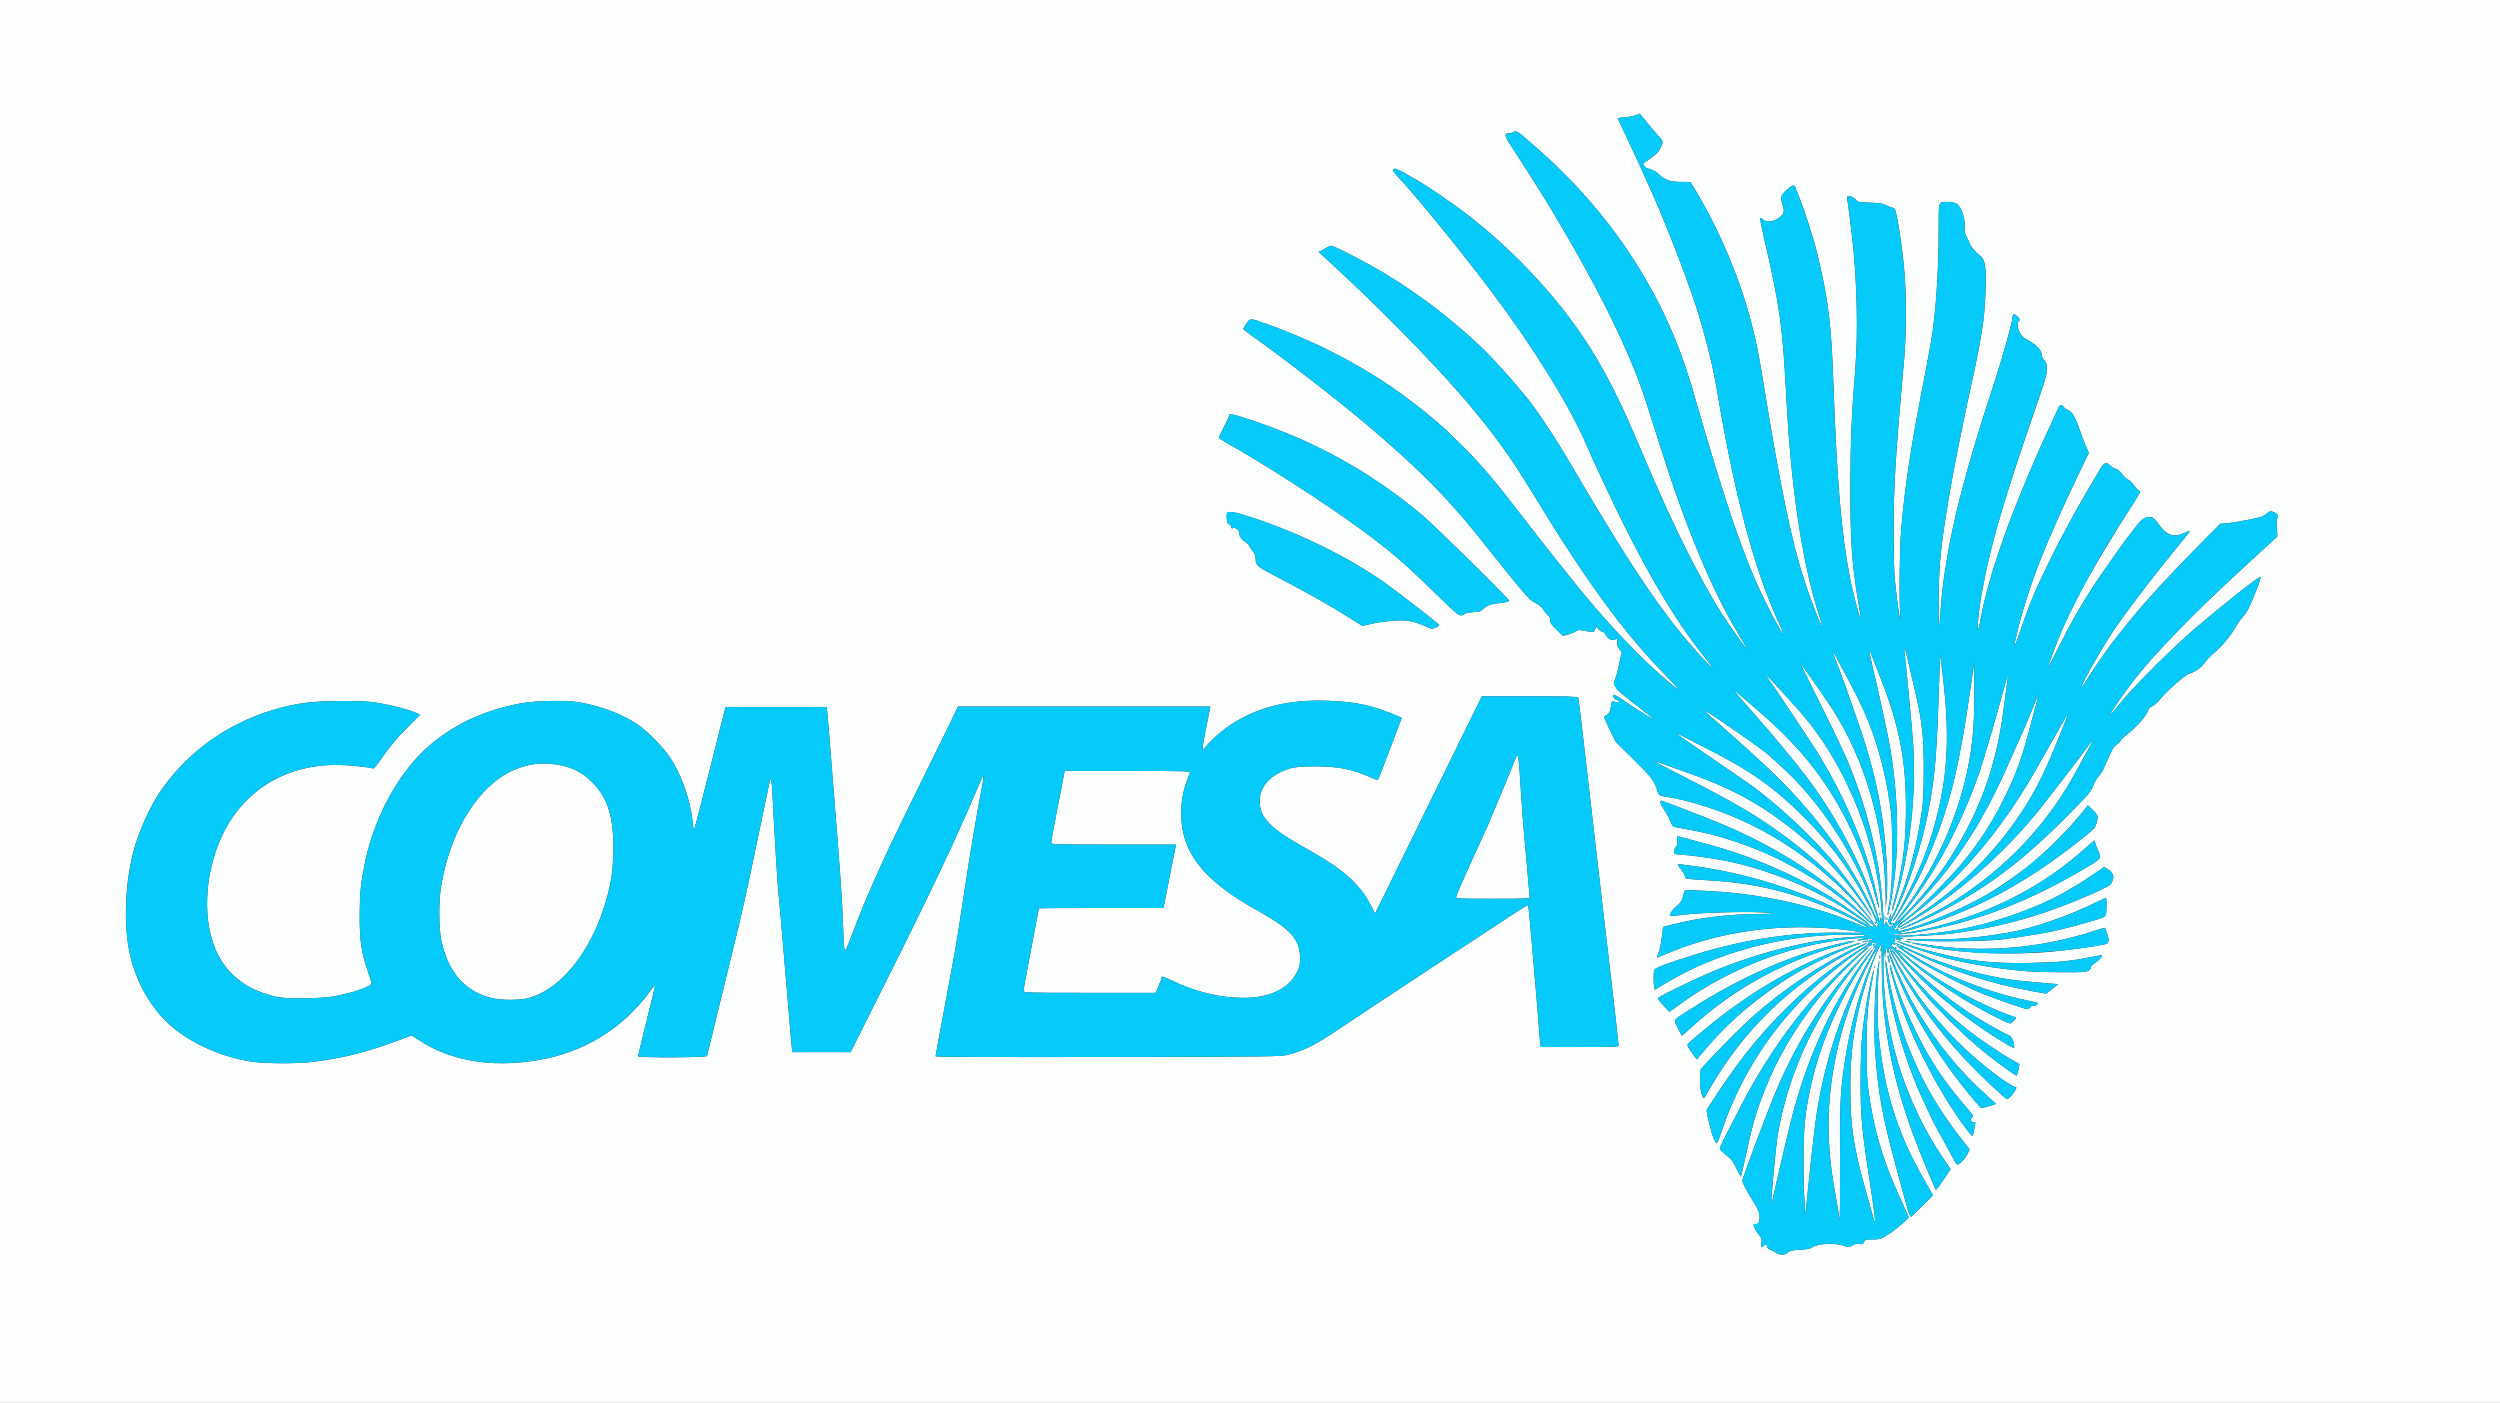 <?xml version="1.0" encoding="UTF-8" standalone="no"?>
<!-- Created with Inkscape (http://www.inkscape.org/) -->

<svg
   version="1.1"
   id="svg1"
   width="2445"
   height="1372"
   viewBox="0 0 2445 1372"
   sodipodi:docname="comesa-logo.jpg"
   xmlns:inkscape="http://www.inkscape.org/namespaces/inkscape"
   xmlns:sodipodi="http://sodipodi.sourceforge.net/DTD/sodipodi-0.dtd"
   xmlns="http://www.w3.org/2000/svg"
   xmlns:svg="http://www.w3.org/2000/svg">
  <rect x="0" y="0" width="2445" height="1372" fill="#333333" stroke="none"/>
  <defs
     id="defs1" />
  <sodipodi:namedview
     id="namedview1"
     pagecolor="#ffffff"
     bordercolor="#000000"
     borderopacity="0.25"
     inkscape:showpageshadow="2"
     inkscape:pageopacity="0.0"
     inkscape:pagecheckerboard="0"
     inkscape:deskcolor="#d1d1d1"
     showgrid="false" />
  <g
     inkscape:groupmode="layer"
     inkscape:label="Image"
     id="g1">
    <g
       id="g2">
      <path
         style="fill:#fcfdfd"
         d="M 0,686 V 0 H 1222.5 2445 v 686 686 H 1222.5 0 Z m 1748.63,538.878 c 1.868,-1.755 3.869,-2.206 11.564,-2.606 7.484,-0.389 9.99,-0.932 12.805,-2.776 5.074,-3.322 21.95,-4.065 29.787,-1.31 5.372,1.888 5.425,1.887 8.91,-0.169 2.567,-1.515 4.413,-1.899 6.894,-1.433 2.74,0.514 3.519,0.28 4.075,-1.224 1.067,-2.885 2.346,-3.327 9.359,-3.233 5.633,0.075 7.274,-0.353 12,-3.127 5.649,-3.317 16.813,-12.05 20.661,-16.162 l 2.186,-2.337 -2.936,-6.31 c -1.615,-3.47 -2.936,-6.481 -2.936,-6.691 0,-0.209 -1.852,-4.345 -4.116,-9.19 -12.736,-27.256 -21.951,-56.26 -26.788,-84.309 -3.948,-22.892 -4.524,-30.312 -4.543,-58.5 -0.02,-28.451 0.815,-39.713 4.522,-61 3.162,-18.158 3.034,-17.222 2.05,-14.984 -0.95,2.162 -5.276,22.79 -7.021,33.484 -4.109,25.174 -5.417,42.734 -5.436,73 -0.025,37.977 0.829,46.66 11.377,115.773 1.702,11.15 2.91,21.05 2.686,22 -0.284,1.202 -0.647,0.814 -1.192,-1.274 -0.431,-1.65 -3.85,-13.853 -7.598,-27.118 -12.045,-42.631 -15.268,-63.626 -15.331,-99.882 -0.058,-33.114 2.64,-55.616 10.382,-86.593 4.926,-19.71 15.95,-51.088 19.096,-54.357 1.145,-1.189 1.065,-2.645 1.375,24.95 0.624,55.395 10.308,105.48 31.326,162 5.412,14.553 20.48,51.1 21.481,52.102 0.328,0.328 3.708,-4.098 7.51,-9.836 l 6.913,-10.433 -5.479,-7.916 c -40.199,-58.077 -62.188,-131.158 -60.152,-199.916 0.251,-8.463 0.307,-8.672 0.941,-3.5 l 0.674,5.5 0.163,-4.75 c 0.09,-2.612 0.622,-4.75 1.182,-4.75 0.575,0 0.786,1.199 0.485,2.75 -0.422,2.17 -0.35,2.328 0.339,0.75 0.774,-1.771 0.959,-1.618 1.615,1.342 1.349,6.084 13.137,34.443 19.981,48.068 17.998,35.834 42.708,72.199 69.606,102.442 0.416,0.468 4,-0.172 7.965,-1.424 l 7.208,-2.275 -8.359,-7.495 c -27.779,-24.907 -49.287,-51.244 -69.764,-85.429 -10.35,-17.277 -28.316,-56.842 -26.594,-58.563 1.679,-1.679 3.905,-0.348 8.665,5.182 26.134,30.363 60.797,59.653 97.636,82.504 17.329,10.749 16.677,10.54 15.803,5.076 -0.663,-4.149 -3.816,-8.928 -5.89,-8.928 -1.644,0 -29.882,-16.088 -39.142,-22.301 -21.057,-14.127 -43.69,-32.89 -60.465,-50.124 -4.616,-4.743 -8.122,-8.894 -7.791,-9.225 0.331,-0.331 3.658,2.208 7.393,5.642 13.397,12.319 38.982,30.685 61.368,44.054 13.736,8.203 38.57,20.965 40.667,20.899 0.966,-0.03 2.756,-1.324 3.978,-2.875 l 2.222,-2.819 -4.722,-1.69 c -34.568,-12.369 -76.316,-36.254 -103.972,-59.485 -3.987,-3.349 -7.25,-5.61 -7.25,-5.024 0,0.586 -0.457,0.783 -1.016,0.438 -0.559,-0.345 -0.777,-1.016 -0.484,-1.49 0.293,-0.474 0.01,-1.187 -0.638,-1.585 -0.796,-0.492 -0.906,-0.274 -0.344,0.681 0.487,0.827 0,0.684 -1.177,-0.348 -1.102,-0.964 -2.402,-1.414 -2.889,-1 -0.487,0.414 -0.342,0.036 0.323,-0.84 0.665,-0.876 0.991,-1.892 0.725,-2.258 -0.266,-0.366 0.053,-0.213 0.709,0.342 0.655,0.555 1.552,1.008 1.992,1.008 1.063,0 0.564,-2.306 -0.7,-3.235 -0.589,-0.432 -0.383,-0.747 0.5,-0.765 1.189,-0.024 1.227,-0.204 0.182,-0.866 -2.842,-1.802 4.943,-2.959 27.107,-4.028 22.919,-1.106 26.778,-1.515 49.711,-5.267 30.399,-4.974 62.397,-13.912 92.717,-25.896 22.702,-8.973 40.125,-17.051 41.581,-19.279 4.02,-6.151 3.271,-10.648 -2.367,-14.207 l -4.032,-2.545 -13.386,9.045 c -7.362,4.975 -13.594,9.045 -13.847,9.045 -0.254,0 -3.544,1.878 -7.313,4.173 -27.602,16.809 -74.501,33.41 -112.262,39.738 -24.781,4.153 -57.084,6.527 -58.462,4.297 -0.456,-0.737 0.385,-0.919 2.599,-0.564 3.85,0.618 20.346,-1.719 37.257,-5.278 48.106,-10.123 94.002,-28.43 143.265,-57.146 20.457,-11.925 19.979,-11.307 15.76,-20.371 -1.37,-2.942 -2.495,-6.137 -2.5,-7.099 -0.01,-0.963 -0.281,-1.75 -0.613,-1.75 -0.332,0 -4.269,3.312 -8.75,7.36 -40.951,36.999 -91.663,63.301 -149.647,77.616 -12.782,3.156 -28.919,6.094 -32.5,5.918 -1.924,-0.095 0.718,-0.976 8.5,-2.836 1.925,-0.46 8.45,-2.39 14.5,-4.288 54.986,-17.255 104.43,-44.471 156.172,-85.963 11.661,-9.351 12.24,-9.993 13.78,-15.293 1.853,-6.373 1.569,-7.208 -4.411,-13.003 l -4.117,-3.989 -2.713,3.486 c -14.345,18.433 -38.822,43.059 -56.399,56.747 -11.28,8.783 -29.101,20.977 -39.823,27.247 -23.391,13.679 -63.904,30.701 -84.28,35.412 -2.794,0.646 -7.071,-1.355 -7.335,-3.432 -0.268,-2.102 -0.421,-2.187 -1.835,-1.014 -1.202,0.997 -1.821,0.62 -3.496,-2.128 -1.831,-3.003 -2.036,-3.107 -2.04,-1.03 0,1.284 -0.448,2.035 -1.004,1.691 -0.55,-0.34 -1.006,-3.179 -1.012,-6.309 -0.021,-9.616 -2.83,-38.04 -5.01,-50.691 -6.122,-35.526 -15.747,-68.748 -29.698,-102.5 -3.524,-8.525 -15.651,-33.95 -26.95,-56.5 -11.299,-22.55 -20.111,-40.55 -19.582,-40 1.293,1.345 25.905,36.579 30.386,43.5 33.37,51.541 52.179,117.148 53.008,184.895 l 0.142,11.605 0.948,-12 c 2.047,-25.914 -2.205,-72.003 -9.872,-107 -4.005,-18.281 -9.322,-37.211 -15.728,-56 -10.753,-31.536 -18.707,-53.826 -22.991,-64.428 -2.54,-6.285 -4.444,-11.602 -4.232,-11.814 0.212,-0.212 2.623,3.805 5.356,8.928 12.273,22.996 14.344,26.953 19.56,37.371 15.519,30.992 25.689,65.053 31.334,104.943 1.47,10.383 1.838,19.241 1.831,44 -0.01,29.595 -0.736,40.774 -3.626,55.652 -0.604,3.109 -0.903,6.234 -0.666,6.946 0.403,1.209 2.493,-8.785 4.724,-22.598 7.248,-44.858 5.581,-102.032 -4.432,-152 -3.438,-17.16 -10.79,-50.506 -14.972,-67.908 -3.746,-15.59 -4.181,-20.336 -1.099,-12.002 0.999,2.7 5.351,13.95 9.674,24.999 17.439,44.583 23.91,78.277 23.894,124.411 -0.01,24.359 -1.388,41.36 -4.932,60.781 -3.025,16.581 -3.124,17.036 -6.214,28.604 -1.599,5.987 -2.716,11.076 -2.483,11.309 0.593,0.593 4.984,-13.896 8.544,-28.194 10.579,-42.486 15.083,-93.485 12.055,-136.5 -0.996,-14.15 -7.413,-82.122 -8.394,-88.914 -0.793,-5.494 1.002,-2.142 2.365,4.414 0.686,3.3 2.98,13.2 5.099,22 9.735,40.435 11.388,53.283 11.384,88.5 0,20.692 -0.44,30.718 -1.768,40.5 -3.805,28.024 -10.907,57.441 -19.192,79.5 -1.963,5.225 -3.941,10.625 -4.397,12 -1.47,4.437 -8.096,17.584 -7.56,15 0.285,-1.375 0.747,-3.625 1.026,-5 0.545,-2.685 -1.74,2.743 -2.946,7 -0.564,1.99 -0.478,2.194 0.423,1 0.907,-1.203 1.006,-1.004 0.5,1 -0.486,1.925 -0.389,2.155 0.419,1 0.933,-1.333 1.054,-1.333 1.081,0 0.025,1.204 0.198,1.237 0.876,0.166 0.665,-1.05 1.016,-0.943 1.643,0.5 0.439,1.009 0.712,2.214 0.608,2.678 -0.104,0.464 0.308,0.678 0.916,0.475 0.609,-0.203 1.034,-0.733 0.946,-1.178 -0.088,-0.445 7.655,-8.759 17.206,-18.475 23.108,-23.505 39.201,-43.774 56.717,-71.436 4.448,-7.024 8.087,-12.951 8.087,-13.171 0,-0.22 2.221,-4.247 4.936,-8.948 5.252,-9.093 17.168,-33.14 21.363,-43.11 1.389,-3.3 3.871,-8.925 5.516,-12.5 7.247,-15.748 16.187,-36.358 20.169,-46.5 4.694,-11.956 6.78,-15.676 4.428,-7.896 -0.814,2.693 -3.507,12.771 -5.985,22.396 -8.266,32.115 -13.543,47.178 -24.448,69.798 -17.43,36.151 -36.927,63.325 -66.904,93.244 -18.5,18.464 -21.239,20.96 -32.353,29.477 -4.278,3.279 -7.265,6.133 -6.637,6.342 0.781,0.26 0.711,0.653 -0.221,1.244 -0.75,0.475 -0.881,0.871 -0.293,0.879 1.578,0.023 24.083,-13.033 34.716,-20.14 39.489,-26.393 79.786,-64.174 109.159,-102.345 3.809,-4.95 13.042,-16.875 20.518,-26.5 7.476,-9.625 16.445,-21.438 19.931,-26.25 8.845,-12.21 9.099,-11.694 1.109,2.25 -2.048,3.575 -6.348,11.45 -9.556,17.5 -27.773,52.392 -69.261,96.542 -121.502,129.299 -11.651,7.305 -35.991,20.086 -45.239,23.754 -3.736,1.482 -6.594,2.894 -6.351,3.137 0.749,0.749 22.44,-8.479 36.137,-15.375 47.322,-23.824 83.768,-51.195 128.191,-96.271 20.715,-21.02 22.359,-22.958 24.837,-29.272 1.459,-3.719 3.734,-7.613 5.055,-8.652 1.321,-1.039 3.936,-5.429 5.811,-9.754 7.088,-16.354 8.735,-19.323 11.68,-21.063 1.615,-0.954 3.19,-2.533 3.5,-3.509 0.31,-0.976 3.122,-3.763 6.249,-6.193 10.248,-7.964 21.185,-20.685 21.185,-24.639 0,-0.866 1.712,-2.331 3.803,-3.253 2.114,-0.933 5.298,-3.673 7.169,-6.17 5.404,-7.212 24.576,-24.239 28.799,-25.577 6.689,-2.12 11.658,-5.654 15.613,-11.105 2.136,-2.945 6.143,-7.154 8.903,-9.354 6.818,-5.434 16.727,-17.173 20.548,-24.342 1.729,-3.245 5.136,-8.069 7.571,-10.721 3.217,-3.504 5.81,-8.117 9.488,-16.879 6.145,-14.641 8.523,-21.473 7.745,-22.252 -1.03,-1.029 -36.046,26.583 -64.139,50.578 -20.883,17.836 -58.672,55.44 -71.971,71.616 -12.21,14.853 -12.517,15.16 -9.017,9 3.207,-5.644 15.975,-23.452 24.372,-33.991 19.799,-24.852 57.566,-63.562 100.117,-102.615 6.325,-5.805 17.295,-15.899 24.378,-22.432 l 12.878,-11.877 -0.507,-8.133 c -0.279,-4.473 -0.111,-8.841 0.373,-9.707 1.225,-2.189 0.214,-4.272 -2.724,-5.611 -3.63,-1.654 -5.021,-1.421 -7.737,1.295 -1.337,1.337 -4.17,2.854 -6.295,3.373 -10.628,2.591 -26.571,5.509 -32.361,5.924 l -6.496,0.465 -22.004,22.192 c -52.527,52.974 -85.52,92.856 -111.001,134.179 -2.013,3.265 -3.342,4.811 -2.952,3.436 1.773,-6.258 22.348,-42.053 33.548,-58.367 13.415,-19.539 41.815,-56.426 65.099,-84.552 4.288,-5.18 7.643,-9.574 7.453,-9.763 -0.189,-0.189 -3.001,0.831 -6.248,2.267 -9.932,4.393 -16.166,2.066 -24.427,-9.116 -5.192,-7.028 -6.774,-7.844 -12.085,-6.235 -3.511,1.064 -5.285,2.706 -11.093,10.266 -3.802,4.95 -7.541,9.768 -8.308,10.706 -2.778,3.396 -25.249,35.537 -31.744,45.404 -12.263,18.629 -22.062,35.725 -33.446,58.351 -6.215,12.353 -11.3,22.225 -11.3,21.938 0,-1.962 8.323,-24.283 14.132,-37.898 3.806,-8.921 16.595,-34.638 23.124,-46.5 8.709,-15.822 31.451,-53.499 42.913,-71.093 9.528,-14.626 10.939,-17.407 8.83,-17.407 -0.551,0 -2.58,-2.197 -4.509,-4.883 -1.929,-2.685 -4.741,-5.411 -6.248,-6.056 -1.507,-0.645 -4.23,-3.19 -6.05,-5.654 -2.151,-2.913 -4.314,-4.682 -6.18,-5.055 -1.579,-0.316 -3.88,-1.649 -5.115,-2.963 -3.488,-3.713 -5.989,-3.079 -9.312,2.361 -18.077,29.593 -35.807,61.672 -49.604,89.75 -14.951,30.428 -19.334,40.895 -29.517,70.5 -5.638,16.392 -6.838,17.526 -3.36,3.177 11.763,-48.539 28.16,-90.253 67.226,-171.029 l 3.556,-7.352 -2.565,-5.648 c -1.411,-3.107 -4.339,-10.819 -6.508,-17.139 -4.197,-12.232 -7.409,-17.525 -11.6,-19.118 -1.425,-0.542 -3.206,-1.864 -3.958,-2.938 -2.065,-2.948 -3.87,-2.364 -5.559,1.797 -0.837,2.062 -3.747,8.475 -6.468,14.25 -9.518,20.205 -11.519,24.677 -21.703,48.5 -24.437,57.164 -40.847,106.644 -47.594,143.5 -0.654,3.575 -1.546,7.625 -1.981,9 -2.119,6.695 0.034,-16.945 3.142,-34.5 7.136,-40.309 17.337,-76.976 40.842,-146.811 6.514,-19.354 14.369,-42.373 17.456,-51.155 6.914,-19.673 7.308,-25.981 1.954,-31.335 -0.738,-0.738 -1.342,-2.232 -1.342,-3.32 0,-5.112 -5.429,-11.036 -14.179,-15.469 -5.414,-2.743 -8.361,-6.722 -9.36,-12.638 -0.485,-2.869 -0.239,-4.36 0.932,-5.654 1.47,-1.625 1.361,-1.978 -1.449,-4.67 -2.539,-2.432 -3.194,-2.668 -3.977,-1.43 -0.516,0.815 -0.944,2.278 -0.953,3.251 -0.039,4.523 -9.797,39.303 -18.048,64.332 -28.507,86.467 -42.444,141.265 -49.441,194.4 -1.258,9.552 -2.22,20.222 -3.699,41 -0.659,9.268 -1.208,-20.43 -0.693,-37.5 0.817,-27.064 2.97,-46.102 9.893,-87.5 4.511,-26.971 14.8,-78.059 24.973,-124 3.29,-14.857 6.492,-32.536 8.513,-47 1.413,-10.11 2.522,-27.536 2.551,-40.068 0.039,-17.009 -1.295,-22.272 -6.5,-25.642 -3.155,-2.042 -9.565,-10.07 -9.565,-11.979 0,-0.455 -1.149,-2.986 -2.553,-5.624 -2.044,-3.84 -2.43,-5.633 -1.935,-8.992 0.649,-4.409 -1.196,-13.251 -3.825,-18.335 -2.708,-5.236 -5.102,-6.605 -11.909,-6.809 -10.491,-0.315 -9.776,-2.339 -9.787,27.734 -0.014,36.551 -2.18,72.212 -6.089,100.215 -1.075,7.7 -4.852,28.625 -8.393,46.5 -11.863,59.873 -18.291,101.858 -22.048,144 -1.576,17.686 -2.252,67.818 -1.124,83.5 1.207,16.798 -2.252,-4.096 -4.884,-29.5 -1.036,-9.995 -1.503,-25.53 -1.504,-50 0,-45.14 1.635,-71.813 10.525,-171.5 1.934,-21.686 1.952,-61.062 0.037,-82.762 -2.346,-26.593 -7.738,-60.627 -9.815,-61.947 -0.658,-0.418 -1.745,-0.768 -2.416,-0.776 -0.671,-0.008 -3.121,-1.006 -5.444,-2.218 -3.461,-1.804 -6.351,-2.278 -15.973,-2.621 -11.452,-0.408 -11.813,-0.491 -14.313,-3.298 -3.026,-3.396 -9.086,-4.234 -8.166,-1.129 0.558,1.884 3.873,27.745 5.544,43.25 4.254,39.485 5.308,89.04 2.606,122.5 -3.733,46.231 -4.836,72.788 -4.879,117.5 -0.05,51.827 1.522,75.093 7.395,109.5 3.065,17.958 3.219,19.217 2.131,17.5 -1.123,-1.774 -7.459,-26.279 -9.566,-37 -8.738,-44.464 -13.085,-95.112 -16.61,-193.5 -1.951,-54.46 -4.656,-77.599 -13.619,-116.5 -3.553,-15.419 -4.417,-18.504 -11.07,-39.5 -4.09,-12.909 -12.177,-34.608 -13.377,-35.899 -0.996,-1.071 -4.198,0.891 -9.286,5.689 -4.164,3.927 -4.573,6.639 -2.069,13.709 2.069,5.841 0.899,8.99 -4.721,12.709 -5.154,3.411 -11.547,3.792 -14.764,0.88 -1.161,-1.051 -2.372,-1.649 -2.692,-1.33 -0.319,0.319 1.699,10.404 4.485,22.411 14.757,63.592 17.485,83.38 21.14,153.33 4.562,87.322 15.246,159.496 31.014,209.5 4.258,13.505 4.257,13.5 3.679,13.5 -0.991,0 -10.651,-24.754 -16.154,-41.397 -13.206,-39.94 -23.951,-91.442 -41.084,-196.92 -4.584,-28.222 -6.489,-37.716 -11.476,-57.183 -10.621,-41.466 -29.125,-86.38 -51.083,-124 -4.495,-7.7 -8.316,-14.162 -8.493,-14.359 -0.177,-0.198 -4.04,-0.305 -8.586,-0.238 -10.496,0.153 -16.814,-1.866 -21.971,-7.023 -2.134,-2.134 -4.528,-3.88 -5.321,-3.88 -0.792,0 -1.719,-0.45 -2.059,-1 -0.34,-0.55 -1.706,-1 -3.036,-1 -2.765,0 -6.859,-5.035 -4.684,-5.76 0.681,-0.227 3.01,-1.836 5.176,-3.576 2.166,-1.74 5.135,-4.008 6.597,-5.04 2.696,-1.902 6.386,-8.702 6.426,-11.841 0.012,-0.944 -1.44,-3.2 -3.228,-5.013 -1.788,-1.813 -6.819,-7.65 -11.181,-12.971 l -7.931,-9.675 -3.51,1.467 c -1.931,0.807 -6.799,1.745 -10.819,2.085 -4.02,0.34 -7.309,0.715 -7.309,0.835 0,0.119 3.64,7.816 8.088,17.103 6.719,14.029 12.939,27.638 27.369,59.886 7.214,16.123 24.435,59.245 30.749,77 2.739,7.7 5.858,16.475 6.933,19.5 9.121,25.676 19.567,65.649 23.781,91 17.16,103.237 37.032,178.176 60.696,228.896 9.259,19.846 2.713,10.698 -9.58,-13.387 -12.986,-25.442 -22.962,-49.784 -35.658,-87.009 -9.196,-26.963 -25.179,-79.048 -36.364,-118.5 -10.287,-36.287 -20.831,-63.955 -35.136,-92.197 C 1593.911,240.615 1554.374,190.004 1504,145.628 c -20.362,-17.937 -20.661,-18.146 -23.698,-16.528 -1.445,0.77 -3.781,1.4 -5.192,1.4 -4.341,0 -3.573,2.874 3.66,13.691 3.791,5.67 10.865,16.609 15.72,24.309 4.855,7.7 10.268,16.25 12.028,19 3.039,4.747 10.834,17.51 12.982,21.256 0.55,0.959 4.19,7.144 8.088,13.744 31.302,52.994 55.097,99.839 71.624,141 5.997,14.936 9.282,24.744 24.711,73.778 24.21,76.942 49.895,138.749 75.366,181.355 10.617,17.76 10.24,17.092 8.959,15.867 -2.414,-2.309 -18.556,-25.213 -25.487,-36.165 -17.844,-28.196 -42.437,-76.542 -62.738,-123.335 -1.79,-4.125 -4.267,-9.75 -5.505,-12.5 -1.238,-2.75 -7.797,-18.05 -14.575,-34 -21.795,-51.291 -40.108,-84.455 -64.865,-117.466 -29.082,-38.78 -67.278,-76.802 -106.578,-106.093 -12.037,-8.971 -34.291,-23.999 -42.5,-28.699 -20.866,-11.947 -22.114,-12.485 -23.559,-10.146 -0.372,0.603 1.329,3.19 3.78,5.75 17.573,18.349 62.812,73.865 93.431,114.654 41.078,54.724 75.795,110.971 92.275,149.5 6.387,14.931 24.663,53.997 34.855,74.5 29.767,59.886 55.141,101.293 83.553,136.349 8.302,10.243 4.138,6.995 -8.015,-6.252 -34.781,-37.914 -67.305,-86.027 -125.801,-186.097 -16.733,-28.625 -38.242,-60.687 -46.697,-69.608 -0.727,-0.767 -3.115,-3.644 -5.306,-6.394 -4.097,-5.14 -19.531,-22.33 -27.516,-30.646 -14.118,-14.704 -38.331,-35.617 -59.546,-51.431 C 1386.009,287.89 1362.503,272 1361.327,272 c -0.368,0 -1.38,-0.627 -2.249,-1.393 -2.917,-2.574 -30.453,-17.889 -43.969,-24.455 -13.016,-6.323 -13.463,-6.46 -16,-4.893 -1.435,0.886 -4.13,2.395 -5.989,3.352 l -3.379,1.74 5.402,5.075 c 2.971,2.791 11.242,10.465 18.379,17.053 36.582,33.766 85.824,84.055 114.43,116.863 25.352,29.076 45.428,55.834 62.258,82.982 5.659,9.129 14.115,22.765 18.79,30.302 4.675,7.537 9.195,14.867 10.044,16.289 4.993,8.363 25.994,40.275 35.265,53.586 26.301,37.763 48.319,64.948 73.679,90.969 9.632,9.883 15.712,16.647 13.512,15.033 -21.145,-15.521 -53.931,-48.084 -84.971,-84.394 C 1544.58,576.13 1507.117,529.092 1488,504.065 c -24.048,-31.484 -39.047,-49.209 -55.951,-66.124 -8.552,-8.557 -17.574,-17.345 -20.049,-19.528 -22.537,-19.878 -46.308,-37.647 -69.487,-51.944 -31.498,-19.427 -65.067,-35.608 -100.347,-48.369 -20.148,-7.288 -19.297,-7.222 -23.047,-1.772 -1.715,2.492 -3.107,4.901 -3.094,5.351 0.013,0.451 3.501,3.265 7.75,6.254 30.774,21.645 89.051,66.867 116.955,90.755 51.928,44.456 77.884,71.127 114.244,117.394 7.96,10.129 20.495,25.738 27.856,34.687 11.319,13.761 14.177,16.649 18.527,18.719 3.705,1.764 6.085,3.838 8.507,7.416 1.85,2.732 3.987,5.207 4.75,5.499 0.801,0.307 1.387,1.949 1.387,3.888 0,2.809 1.027,4.347 6.299,9.437 l 6.299,6.082 5.354,-1.389 c 2.945,-0.764 6.168,-2.125 7.162,-3.025 1.286,-1.164 2.757,-1.452 5.098,-0.999 1.809,0.351 5.417,0.91 8.017,1.244 4.472,0.574 4.784,0.459 5.772,-2.141 l 1.045,-2.748 2.43,2.622 c 1.337,1.442 3.115,2.622 3.953,2.622 0.837,0 2.213,1.337 3.058,2.97 0.845,1.634 2.402,3.434 3.46,4 2.503,1.34 6.055,1.323 6.055,-0.029 0,-0.582 0.495,-0.753 1.101,-0.379 0.636,0.393 0.851,1.93 0.509,3.638 -0.448,2.239 0.036,3.78 1.991,6.344 l 2.583,3.386 -1.538,6.285 c -0.846,3.457 -1.847,8.085 -2.226,10.285 -0.379,2.2 -1.572,6.392 -2.651,9.315 -1.801,4.878 -1.831,5.46 -0.366,7.079 0.878,0.97 1.596,2.087 1.596,2.483 0,1.095 4.071,4.528 21.184,17.865 8.627,6.723 15.542,12.365 15.368,12.539 -0.436,0.436 -20.334,-12.212 -29.932,-19.025 -7.403,-5.255 -11.211,-6.457 -9.937,-3.135 0.307,0.8 1.966,2.212 3.687,3.139 2.879,1.55 2.954,1.712 0.93,2.026 -1.209,0.188 -3.061,-0.12 -4.115,-0.684 -1.74,-0.931 -1.97,-0.576 -2.495,3.861 -0.651,5.497 -2.344,8.794 -4.939,9.618 -0.964,0.306 -1.752,1.134 -1.752,1.841 0,0.707 2.505,6.414 5.567,12.683 l 5.567,11.398 17.308,17 c 17.5,17.189 20.64,21.339 23.581,31.176 1.336,4.469 1.705,4.674 10.477,5.852 2.75,0.369 9.5,1.778 15,3.13 60.576,14.891 115.255,46.459 161.141,93.031 11.841,12.019 23.359,25.242 23.359,26.82 0,0.432 -4.162,-3.219 -9.25,-8.114 -5.088,-4.895 -11.947,-11.148 -15.243,-13.897 -3.296,-2.748 -6.671,-5.644 -7.5,-6.434 -0.829,-0.79 -7.357,-5.795 -14.507,-11.122 -31.041,-23.124 -63.058,-41.247 -101.07,-57.209 C 1670.033,800.107 1625.801,783 1624.653,783 c -1.677,0 -0.33,4.245 2.784,8.772 1.89,2.748 4.55,7.636 5.91,10.862 2.358,5.592 2.676,5.901 6.813,6.625 26.255,4.592 39.165,7.757 58.84,14.425 28.937,9.807 55.322,22.876 82,40.617 14.866,9.886 26.625,19.222 45.989,36.514 4.448,3.972 6.88,4.63 5.085,1.375 -0.512,-0.929 -5.762,-7.539 -11.666,-14.689 -19.195,-23.246 -46.625,-48.834 -74.32,-69.326 -26.548,-19.644 -48.786,-32.782 -97.762,-57.76 -17.146,-8.744 -31.041,-16.032 -30.877,-16.196 0.163,-0.163 3.392,0.883 7.175,2.326 3.783,1.443 14.077,5.106 22.877,8.14 40.633,14.01 68.405,28.354 98,50.617 28.79,21.657 53.605,47.124 74.761,76.726 11.818,16.536 12.088,16.887 9.604,12.472 -6.574,-11.684 -21.122,-32.251 -34.294,-48.481 -21.28,-26.223 -59.022,-61.394 -86.185,-80.315 -10.263,-7.149 -52.772,-36.393 -62.072,-42.703 -4.459,-3.025 -7.966,-5.65 -7.793,-5.834 0.172,-0.184 4.963,2.125 10.646,5.129 5.683,3.005 15.958,8.292 22.833,11.749 38.58,19.402 63.692,37.325 91.533,65.328 27.527,27.688 47.172,54.674 64.155,88.127 5.573,10.978 7.186,15.158 5.431,14.073 -0.703,-0.435 -0.866,-0.079 -0.455,0.992 0.55,1.434 0.816,1.342 1.882,-0.65 1.178,-2.201 1.227,-2.143 0.958,1.133 -0.156,1.898 -0.333,3.65 -0.393,3.893 -0.06,0.243 -0.752,-0.432 -1.538,-1.5 -1.343,-1.825 -1.47,-1.835 -2.117,-0.166 -0.491,1.267 -1.039,1.484 -1.913,0.759 -0.674,-0.559 -1.461,-0.781 -1.749,-0.493 -0.288,0.288 -4.521,-1.795 -9.408,-4.628 -43.885,-25.448 -104.204,-45.71 -158.885,-53.373 -18.514,-2.595 -19.5,-2.688 -19.49,-1.851 0.01,0.446 1.58,2.787 3.5,5.202 1.92,2.415 3.49,5.37 3.49,6.567 0,2.129 0.459,2.202 21.25,3.372 36.492,2.054 63.899,7.272 96.25,18.327 17.768,6.071 41.085,16.389 56,24.781 5.661,3.185 6.721,4.549 2,2.574 -2.2,-0.921 -7.6,-3.176 -12,-5.012 -32.172,-13.427 -72.562,-23.386 -113.5,-27.985 -14.46,-1.625 -47.701,-3.465 -49.723,-2.752 -0.672,0.237 -1.52,2.075 -1.884,4.084 -0.967,5.343 -2.826,8.483 -6.836,11.541 -3.479,2.654 -7.219,8.285 -6.187,9.316 0.285,0.285 4.256,0.014 8.824,-0.603 21.664,-2.924 74.955,-4.196 89.805,-2.143 3.938,0.544 0.389,0.801 -12.5,0.904 -29.226,0.233 -57.03,3.579 -81.999,9.868 l -10.999,2.77 -1.266,10.279 c -0.696,5.653 -2.095,12.461 -3.108,15.129 l -1.843,4.85 10.608,-4.45 c 58.023,-24.344 124.855,-31.479 191.108,-20.404 2.475,0.414 -5.662,0.539 -18.083,0.279 -47.642,-0.998 -95.843,5.969 -144.417,20.874 -27.518,8.444 -40.77,13.387 -41.605,15.52 -0.9,2.297 -0.917,12.802 -0.026,16.668 l 0.632,2.743 10,-6.076 C 1678.768,931.368 1743.738,914 1807.72,914 c 9.569,0 17.163,0.382 16.874,0.848 -0.288,0.467 -5.377,1.118 -11.309,1.448 -42.484,2.363 -93.324,14.91 -140.05,34.564 -13.069,5.497 -47.673,22.176 -50.644,24.41 -1.818,1.367 -1.621,1.746 4.091,7.887 l 6.001,6.451 10.878,-7.879 c 33.773,-24.463 74.159,-43.529 114.738,-54.164 19.915,-5.22 43.044,-9.18 58.201,-9.965 8.841,-0.458 9.383,-0.397 4.672,0.53 -7.668,1.508 -5.559,2.317 2.419,0.928 4.964,-0.864 6.986,-0.875 7.804,-0.041 0.816,0.831 0.321,0.955 -1.895,0.474 -2.275,-0.494 -2.638,-0.394 -1.5,0.414 1.333,0.947 1.333,1.069 0,1.096 -1.054,0.021 -1.149,0.254 -0.319,0.782 0.739,0.47 -2.255,2.86 -8,6.385 -43.777,26.864 -87.474,68.059 -121.806,114.833 -10.035,13.671 -28.875,41.83 -28.887,43.176 -0.01,0.728 1.16,6.274 2.593,12.324 2.717,11.472 5.732,19.5 7.325,19.5 0.512,0 1.924,-3.038 3.137,-6.75 18.832,-57.629 50.012,-106.231 94.58,-147.427 16.183,-14.959 46.425,-38.109 47.881,-36.653 0.302,0.302 -4.076,4.403 -9.727,9.113 -10.066,8.389 -34.865,32.821 -44.374,43.717 -24.605,28.193 -49.934,66.403 -69.274,104.5 -3.909,7.7 -9.81,19.175 -13.113,25.5 -3.303,6.325 -6.008,12.261 -6.011,13.192 0,0.93 2.695,3.769 5.994,6.308 5.096,3.921 6.619,5.897 10.112,13.113 2.262,4.673 4.275,8.334 4.474,8.135 0.199,-0.199 1.961,-7.761 3.916,-16.805 7.461,-34.508 10.58,-45.455 19.215,-67.444 12.282,-31.276 30.354,-62.102 52.725,-89.936 9.823,-12.222 30.696,-33.868 42.089,-43.648 4.622,-3.968 8.17,-7.592 7.885,-8.053 -0.285,-0.462 0.162,-0.578 0.993,-0.259 1.127,0.433 1.405,0.025 1.092,-1.6 -0.308,-1.6 -0.098,-1.925 0.79,-1.22 0.665,0.528 2.045,0.826 3.066,0.662 1.706,-0.275 1.686,-0.118 -0.25,1.943 -2.525,2.688 -2.803,4.419 -0.399,2.485 1.367,-1.1 1.294,-0.677 -0.368,2.128 -30.58,51.607 -50.275,109.733 -58.277,172 -2.029,15.789 -6.16,53.398 -7.634,69.5 -1.837,20.074 -2.148,21.311 -2.388,9.5 -0.106,-5.225 -0.381,-10.4 -0.612,-11.5 -0.231,-1.1 -0.486,-15.05 -0.568,-31 -0.183,-35.842 1.567,-52.264 8.793,-82.5 9.499,-39.749 30.463,-85.862 53.86,-118.472 3.067,-4.275 5.399,-7.95 5.183,-8.166 -0.578,-0.578 -10.374,12.532 -18.706,25.032 -27.936,41.914 -48.612,90.568 -62.487,147.046 -4.713,19.183 -15.018,63.635 -17.013,73.382 -0.374,1.827 -0.871,3.13 -1.104,2.897 -0.69,-0.69 4.496,-56.759 6.14,-66.384 11.031,-64.591 39.274,-123.067 84.925,-175.835 l 8.651,-10 -10.611,11 c -33.571,34.801 -63.332,81.126 -84.483,131.5 -9.683,23.062 -33.008,85.168 -33.008,87.889 0,1.772 5.257,11.667 10.92,20.556 5.432,8.526 6.683,12.525 5.646,18.055 -0.539,2.871 -1.098,3.5 -3.111,3.5 -1.35,0 -2.455,0.472 -2.455,1.05 0,1.655 3.046,7.168 5.748,10.404 2.026,2.427 2.38,3.721 1.982,7.25 -0.531,4.709 -0.315,5.024 1.913,2.796 2.081,-2.081 3.163,-1.875 3.538,0.672 0.204,1.386 1.405,2.526 3.32,3.149 1.65,0.538 4.073,1.81 5.385,2.828 3.254,2.525 8.907,2.394 11.745,-0.272 z m 50.346,-33.128 c -0.013,-0.688 -1.377,-8.9 -3.031,-18.25 -4.744,-26.818 -5.77,-34.748 -7.067,-54.636 -2.989,-45.815 5.535,-97.228 23.852,-143.864 5.608,-14.28 15.885,-35.853 20.245,-42.5 3.759,-5.731 3.732,-5.631 -2.299,8.628 -11.947,28.244 -21.244,62.54 -26.531,97.872 -4.343,29.023 -4.646,35.336 -4.596,95.75 0.027,32.038 -0.086,58.25 -0.25,58.25 -0.164,0 -0.309,-0.562 -0.322,-1.25 z M 1825.5,926 c 0.34,-0.55 1.068,-1 1.618,-1 0.55,0 0.722,0.45 0.382,1 -0.34,0.55 -1.068,1 -1.618,1 -0.55,0 -0.722,-0.45 -0.382,-1 z m 32.05,-20.877 c 0.522,-0.483 5.9,-4.604 11.95,-9.158 45.239,-34.055 87.057,-82.952 119.701,-139.964 18.169,-31.731 27.154,-47.537 29.678,-52.205 3.195,-5.911 3.789,-5.531 1.301,0.832 -8.515,21.771 -18.27,44.845 -23.199,54.874 C 1973.727,806.81 1938.455,848.819 1894,882.151 1881.83,891.276 1859.379,906 1857.636,906 c -0.649,0 -0.681,-0.327 -0.086,-0.877 z m -5.502,-2.035 c -0.799,-0.526 -1.811,-0.734 -2.25,-0.463 -1.364,0.843 -0.91,-0.451 2.606,-7.433 13.088,-25.989 26.369,-65.916 32.994,-99.192 7.063,-35.476 8.84,-56.533 11.267,-133.5 0.399,-12.65 0.861,-22.325 1.026,-21.5 0.166,0.825 1.653,13.594 3.305,28.376 5.392,48.241 3.714,85.821 -5.544,124.124 -6.754,27.943 -14.829,50.267 -27.493,76 -8.033,16.324 -10.57,21.074 -15.669,29.335 -1.489,2.412 -1.491,2.523 -0.024,1.165 2.951,-2.731 17.747,-28.259 25.213,-43.5 17.522,-35.768 30.884,-76.082 38.448,-116 1.146,-6.05 2.516,-13.25 3.043,-16 2.037,-10.628 6.285,-37.43 8.998,-56.775 l 2.837,-20.225 0.089,27 c 0.091,27.446 -0.725,41.668 -3.47,60.5 -7.8,53.52 -31.661,110.005 -65.595,155.279 -8.556,11.416 -11.69,16.337 -6.08,9.547 1.512,-1.83 3.575,-4.227 4.584,-5.327 3.424,-3.731 15.674,-20.428 23.245,-31.682 19.584,-29.112 38.855,-68.689 52.256,-107.318 3.787,-10.915 17.91,-59.225 23.463,-80.254 2.215,-8.39 4.19,-15.092 4.388,-14.894 0.198,0.198 -0.299,4.812 -1.105,10.254 -0.806,5.442 -2.19,15.744 -3.076,22.894 -7.162,57.787 -24.796,104.856 -57.507,153.505 -14.922,22.192 -46.896,58.093 -49.949,56.083 z m -14.916,-5.661 C 1824.867,853.26 1798.018,800.886 1766.171,759 c -11.815,-15.539 -33.759,-41.824 -54.421,-65.186 -8.662,-9.794 -15.75,-18.067 -15.75,-18.384 0,-0.657 0.614,-0.145 23.576,19.683 36.547,31.557 60.01,59.565 80.325,95.884 14.414,25.769 26.118,55.125 34.489,86.503 4.298,16.111 4.652,13.319 0.589,-4.643 -10.145,-44.846 -29.816,-91.856 -56.847,-135.857 -5.916,-9.63 -41.608,-63.397 -45.14,-68 -3.551,-4.628 -6.34,-9 -5.74,-9 0.543,0 26.27,28.042 34.862,38 39.975,46.329 68.821,113.389 76.782,178.5 1.337,10.931 2.165,26.721 1.206,23 l -0.773,-3 -0.415,2.927 c -0.38,2.682 -0.529,2.514 -1.783,-2 z m 1.53,-4.677 c -0.277,-0.688 -0.504,-0.125 -0.504,1.25 0,1.375 0.227,1.938 0.504,1.25 0.277,-0.688 0.277,-1.812 0,-2.5 z m -5.128,1.982 c -22.615,-52.153 -61.857,-105.032 -111.034,-149.619 -8.25,-7.48 -16.35,-14.875 -18,-16.434 -1.65,-1.559 -9.506,-8.537 -17.458,-15.507 -16.843,-14.763 -22.135,-19.653 -20.021,-18.501 7.971,4.344 56.468,38.031 61.601,42.789 0.617,0.572 5.69,5.09 11.274,10.04 40.214,35.65 77.402,92.793 94.571,145.315 2.131,6.518 1.566,7.679 -0.932,1.917 z m 46.436,284.798 10.434,-10.47 -2.075,-3.78 c -1.141,-2.079 -4.654,-8.28 -7.806,-13.78 -25.633,-44.719 -38.883,-88.583 -43.586,-144.283 -1.157,-13.708 -0.801,-45.665 0.683,-61.217 1.075,-11.265 -0.365,-6.068 -2.078,7.5 -2.259,17.892 -3.078,56.203 -1.627,76 2.843,38.765 7.433,64.072 19.859,109.5 2.783,10.175 6.74,24.8 8.792,32.5 3.781,14.188 5.264,18.5 6.362,18.5 0.334,0 5.303,-4.711 11.041,-10.47 z m 39.224,-44.057 c 1.94,-1.94 4.33,-5.309 5.312,-7.487 l 1.786,-3.959 -4.224,-5.263 c -24.645,-30.713 -41.999,-60.258 -55.367,-94.263 -8.584,-21.835 -16.49,-50.112 -19.712,-70.5 -0.652,-4.125 -1.543,-9.3 -1.98,-11.5 l -0.795,-4 -0.107,4.327 c -0.059,2.38 0.831,10.474 1.977,17.988 4.753,31.154 14.197,65.34 26.709,96.685 3.662,9.174 5.565,13.422 15.231,34 3.058,6.511 9.58,18.696 17.662,33 1.865,3.3 4.363,7.912 5.551,10.25 1.188,2.337 2.671,4.25 3.295,4.25 0.624,0 2.721,-1.587 4.661,-3.527 z m 11.265,-29.223 c 0.377,-2.612 0.928,-5.768 1.225,-7.011 0.404,-1.692 0.174,-2.121 -0.911,-1.704 -0.798,0.306 -2.035,-0.147 -2.749,-1.007 -1.08,-1.301 -1.002,-1.891 0.462,-3.509 1.703,-1.882 1.55,-2.181 -4.724,-9.231 -8.1,-9.101 -20.446,-24.923 -26.701,-34.216 -20.379,-30.278 -39.511,-72.091 -47.619,-104.07 -0.512,-2.018 -0.892,-2.446 -1.163,-1.308 -0.42,1.767 5.951,24.875 10.424,37.808 14.262,41.237 39.017,88.291 64.05,121.75 2.983,3.987 5.784,7.25 6.222,7.25 0.439,0 1.106,-2.138 1.483,-4.75 z m 35.213,-33.13 c 2.172,-1.814 6.318,-7.956 6.325,-9.37 0,-0.412 -0.784,-0.756 -1.746,-0.763 -0.963,-0.01 -7.043,-3.807 -13.513,-8.444 -32.037,-22.959 -61.52,-53.037 -83.85,-85.543 -10.016,-14.581 -23.555,-37.664 -22.632,-38.588 0.243,-0.243 2.155,2.152 4.247,5.322 7.102,10.762 20.096,27.726 29.691,38.765 10.318,11.87 35.585,36.984 45.307,45.033 3.3,2.732 6.225,5.208 6.5,5.503 3.541,3.796 34.603,26.964 36.152,26.964 0.728,0 3.289,-10.924 2.686,-11.456 -0.186,-0.164 -3.037,-1.778 -6.337,-3.587 -10.089,-5.532 -33.441,-21.266 -44,-29.647 -25.808,-20.482 -53.691,-49.633 -68.935,-72.071 -3.371,-4.962 -5.187,-6.862 -5.734,-6 -0.618,0.973 -0.804,0.938 -0.816,-0.156 -0.01,-0.779 -0.277,-1.155 -0.597,-0.835 -0.896,0.896 11.041,23.843 19.378,37.252 17.727,28.511 36.108,52.032 59.704,76.395 12.48,12.886 34.163,33.141 35.404,33.072 0.328,-0.018 1.573,-0.849 2.767,-1.847 z m -295.581,-4.87 c 34.233,-60.809 82.249,-107.167 144.41,-139.427 13.322,-6.914 15.819,-8.947 5.045,-4.107 -35.828,16.094 -77.22,43.731 -109.086,72.837 -9.158,8.365 -28.749,28.126 -40.631,40.985 l -6.503,7.037 -0.618,7.373 c -0.718,8.565 1.509,21.053 3.754,21.053 0.215,0 1.848,-2.587 3.628,-5.75 z M 306.064,1038.502 c 33.175,-4.345 52.803,-9.465 90.583,-23.629 l 6.147,-2.304 6.909,4.594 c 33.041,21.971 77.517,28.246 125.9,17.764 39.658,-8.592 74.654,-31.155 98.714,-63.643 3.346,-4.519 6.226,-8.074 6.399,-7.901 0.173,0.173 -3.517,15.697 -8.201,34.496 C 627.832,1016.679 624,1032.497 624,1033.031 c 0,1.569 66.961,1.291 67.458,-0.281 0.353,-1.117 10.172,-41.39 27.49,-112.75 6.653,-27.415 10.367,-43.851 16.043,-71 11.03,-52.76 13.225,-63.234 14.984,-71.5 1.053,-4.95 2.201,-10.463 2.55,-12.25 1.27,-6.506 2.248,-2.955 2.895,10.5 1.873,38.985 5.105,91.762 6.108,99.75 0.276,2.2 1.182,12.1 2.012,22 0.83,9.9 1.961,23.175 2.513,29.5 0.552,6.325 1.428,16.675 1.947,23 0.519,6.325 1.379,16.45 1.91,22.5 0.532,6.05 1.681,19.775 2.554,30.5 0.873,10.725 1.821,20.962 2.107,22.75 l 0.519,3.25 h 28.393 28.393 l 35.65,-71.25 C 898.317,896.211 909.617,872.998 931.177,827 c 4.262,-9.094 28.069,-63.233 29.196,-66.393 1.377,-3.863 1.873,-0.464 0.747,5.118 -4.568,22.648 -12.602,70.141 -18.147,107.275 -5.805,38.88 -7.718,50.711 -11.075,68.5 -1.661,8.8 -3.417,18.25 -3.903,21 -1.073,6.072 -4.908,26.665 -9.548,51.275 -1.895,10.051 -3.446,18.724 -3.446,19.272 0,0.66 57.045,0.894 168.75,0.693 156.869,-0.283 169.208,-0.427 175.25,-2.051 17.518,-4.707 26.733,-9.338 50.822,-25.54 18.66,-12.55 31.962,-21.348 105.178,-69.563 67.596,-44.514 79.017,-51.903 79.492,-51.429 0.231,0.231 1.354,11.203 2.494,24.381 1.14,13.178 2.971,34.31 4.069,46.96 1.985,22.88 3.359,39.733 4.483,55 0.324,4.4 0.794,9.012 1.044,10.25 l 0.455,2.25 h 37.981 c 33.956,0 37.981,-0.168 37.981,-1.581 0,-1.507 -5.422,-49.487 -8.466,-74.919 -1.343,-11.222 -3.344,-28.315 -5.502,-47 -0.508,-4.4 -1.399,-12.05 -1.98,-17 -0.581,-4.95 -2.865,-24.75 -5.076,-44 -2.211,-19.25 -5.35,-46.475 -6.976,-60.5 -1.626,-14.025 -4.776,-41.25 -7,-60.5 -2.224,-19.25 -4.244,-35.562 -4.49,-36.25 -0.349,-0.976 -10.745,-1.25 -47.407,-1.25 h -46.959 l -2.984,6.25 c -1.641,3.438 -12.297,25.15 -23.679,48.25 -11.382,23.1 -25.097,51 -30.476,62 -5.38,11 -18.19,37.094 -28.466,57.988 l -18.685,37.988 -4.177,-8.017 c -11.1,-21.301 -27.078,-35.432 -62.177,-54.989 -36.45,-20.309 -46.425,-30.36 -46.478,-46.83 -0.039,-12.182 7.269,-22.384 20.478,-28.587 9.89,-4.645 15.449,-5.553 34,-5.553 22.283,0 36.687,2.868 53.763,10.704 3.72,1.707 7.032,2.835 7.361,2.506 0.483,-0.483 16.351,-41.721 21.919,-56.964 l 1.371,-3.754 -3.707,-1.577 c -25.028,-10.648 -40.469,-14.033 -68.707,-15.061 -38.63,-1.406 -69.274,6.326 -96,24.223 -8.068,5.403 -17.833,14.075 -22.858,20.3 -1.499,1.857 -3.01,3.09 -3.358,2.742 -0.348,-0.349 0.15,-4.568 1.109,-9.376 0.958,-4.808 2.773,-14.029 4.034,-20.492 L 1183.718,691 H 1060.322 936.927 l -6.35,13.25 c -3.493,7.287 -16.572,33.95 -29.066,59.25 -26.604,53.875 -37.17,76.059 -46.674,98 -3.812,8.8 -7.552,17.35 -8.311,19 -1.515,3.292 -12.882,32.206 -16.678,42.423 -1.313,3.533 -2.869,6.584 -3.458,6.781 -0.728,0.243 -1.293,-6.798 -1.761,-21.923 C 823.816,881.517 821.661,850.876 814.026,757 c -1.051,-12.925 -2.431,-30.25 -3.065,-38.5 -0.635,-8.25 -1.448,-17.7 -1.809,-21 l -0.655,-6 h -49.488 -49.488 l -15.019,59.675 c -8.261,32.821 -15.29,59.945 -15.62,60.276 -0.331,0.331 -0.91,-2.448 -1.286,-6.175 -2.318,-22.921 -10.774,-47.179 -22.61,-64.859 C 648.493,730.717 631.786,713.854 623,708.13 c -15.54,-10.123 -35.705,-17.712 -56.5,-21.264 -12.936,-2.209 -42.387,-1.693 -57,0.999 -34.103,6.283 -62.352,18.991 -87,39.136 -30.512,24.938 -55.879,69.893 -65.453,115.998 -4.18,20.13 -5.197,30.12 -5.291,52 -0.105,24.581 1.617,36.46 7.9,54.484 1.92,5.509 3.571,10.889 3.668,11.956 0.304,3.342 -17.197,9.425 -37.823,13.147 -11.42,2.061 -45.221,2.406 -54,0.552 -27.073,-5.718 -46.393,-19.174 -57.683,-40.175 -16.542,-30.771 -14.77,-80.649 4.246,-119.528 21.042,-43.021 61.74,-67.567 111.759,-67.406 9.596,0.031 31.156,2.2 34.328,3.454 1.237,0.489 2.844,-1.057 6.412,-6.166 10.913,-15.627 16.54,-22.45 28.138,-34.12 l 12.226,-12.301 -4.213,-1.803 c -7.303,-3.126 -21.761,-6.985 -34.713,-9.265 -10.477,-1.844 -16.385,-2.209 -36.5,-2.252 -29.387,-0.063 -45.472,1.979 -68,8.632 -46.413,13.708 -86.488,43.053 -112.22,82.174 -10.337,15.716 -21.5,41.858 -25.841,60.514 -7.241,31.123 -8.338,66.775 -2.891,93.899 4.869,24.241 16.259,46.797 32.735,64.825 19.117,20.917 53.915,37.891 87.716,42.788 13.144,1.904 44.855,1.954 59.064,0.093 z m 176.704,-61.962 c -27.123,-5.938 -43.855,-24.279 -50.947,-55.85 -2.741,-12.2 -2.965,-38.339 -0.461,-53.69 9.518,-58.342 40.607,-104.741 78.12,-116.592 10.869,-3.433 19.473,-4.359 30.361,-3.267 16.845,1.69 28.368,6.911 39.237,17.78 15.903,15.904 21.732,35.895 20.634,70.767 -0.43,13.649 -1.157,20.615 -3.112,29.811 -10.698,50.318 -37.652,91.931 -69.071,106.633 -3.717,1.739 -9.519,3.755 -12.893,4.479 -7.62,1.636 -24.237,1.598 -31.868,-0.072 z M 1196,974.498 c -16.66,-2.515 -32.353,-7.302 -47.898,-14.61 -11.366,-5.343 -12.102,-5.555 -12.102,-3.481 0,0.774 -1.331,4.374 -2.958,8 L 1130.084,971 h -64.542 c -60.803,0 -64.542,-0.101 -64.538,-1.75 0,-0.963 1.378,-8.95 3.058,-17.75 1.68,-8.8 3.451,-18.25 3.936,-21 1.143,-6.483 3.611,-19.462 6.056,-31.858 1.07,-5.422 1.945,-10.034 1.945,-10.25 0,-0.216 27.401,-0.392 60.892,-0.392 h 60.892 l 0.546,-2.25 c 0.3,-1.238 2.852,-14.175 5.67,-28.75 2.818,-14.575 5.37,-27.512 5.67,-28.75 l 0.546,-2.25 h -61.108 C 1028.658,826 1028,825.979 1028,823.999 c 0,-1.101 2.679,-15.613 5.953,-32.25 3.274,-16.637 6.249,-31.937 6.611,-33.999 l 0.658,-3.75 h 61.505 c 58.12,0 61.475,0.096 60.954,1.75 -0.303,0.963 -1.712,4.827 -3.132,8.587 -8.021,21.251 -6.991,47.866 2.593,66.992 10.727,21.406 31.328,39.541 68.171,60.013 30.773,17.099 40.05,27.539 40.143,45.18 0.037,7.094 -0.338,8.793 -3.244,14.697 -7.869,15.985 -27.066,24.935 -52.921,24.672 -5.936,-0.06 -14.617,-0.687 -19.292,-1.393 z M 1424.001,877.25 c 5e-4,-0.963 6.564,-16.15 14.587,-33.75 8.022,-17.6 15.401,-33.8 16.397,-36 2.869,-6.337 26.651,-63.756 27.439,-66.25 0.391,-1.238 1.099,-2.25 1.572,-2.25 0.93,0 1.609,5.352 2.477,19.5 2.068,33.729 2.938,45.103 6.043,79 1.915,20.9 3.482,38.788 3.483,39.75 0,1.634 -2.378,1.75 -35.998,1.75 -33.619,0 -36,-0.116 -35.999,-1.75 z m 246.808,145.481 c 21.561,-25.339 52.163,-50.729 84.618,-70.208 16.351,-9.814 49.264,-25.2 61.573,-28.785 1.925,-0.561 2.966,-1.209 2.313,-1.441 -1.67,-0.593 -25.42,7.926 -40.313,14.46 -32.074,14.071 -62.595,32.097 -92.5,54.632 -9.724,7.328 -28.667,22.938 -35.348,29.129 -1.603,1.486 -0.781,3.346 4.766,10.787 l 3.582,4.805 2,-2.395 c 1.1,-1.317 5.289,-6.26 9.309,-10.984 z m -15.962,-18.572 c 42.049,-38.511 95.167,-67 151.654,-81.337 4.95,-1.256 8.044,-2.429 6.875,-2.606 -2.976,-0.451 -28.537,5.839 -43.965,10.82 -39.985,12.908 -79.038,31.874 -118.91,57.75 -14.78,9.591 -13.887,8.044 -9.632,16.689 1.998,4.058 3.788,7.412 3.978,7.452 0.191,0.04 4.691,-3.905 10,-8.768 z m 330.904,-19.131 c 0.728,-1.166 1.854,-1.733 2.753,-1.388 1.45,0.556 4.496,-1.16 4.496,-2.534 0,-0.357 -3.038,-1.219 -6.75,-1.915 -29.918,-5.607 -67.763,-18.923 -95.802,-33.706 -14.136,-7.453 -31.874,-18.392 -31.093,-19.174 0.243,-0.243 5.775,2.179 12.293,5.383 35.611,17.5 75.722,30.517 116.215,37.714 l 13.363,2.375 5.816,-4.641 5.816,-4.641 -20.179,-1.648 c -11.099,-0.907 -26.029,-2.64 -33.179,-3.852 -31.849,-5.398 -69.109,-17.279 -95.841,-30.563 -4.934,-2.452 -9.201,-4.228 -9.482,-3.948 -0.281,0.281 0.127,0.517 0.906,0.526 1.082,0.012 1.122,0.203 0.168,0.808 -1.232,0.782 0.452,2.186 12.725,10.606 15.038,10.317 52.75,30.163 71.524,37.64 13.202,5.257 40.857,14.825 43.01,14.88 1.105,0.028 2.564,-0.836 3.241,-1.921 z M 1856.5,925 c -0.34,-0.55 -0.168,-1 0.382,-1 0.55,0 1.278,0.45 1.618,1 0.34,0.55 0.168,1 -0.382,1 -0.55,0 -1.278,-0.45 -1.618,-1 z m 185.55,24.474 C 2043.785,948.577 2045,947.146 2045,946 c 0,-1.111 1.182,-2.566 2.75,-3.385 3.293,-1.72 8.839,-7.359 8.032,-8.167 -0.315,-0.315 -4.031,0.142 -8.259,1.015 -22.075,4.56 -33.907,5.764 -61.523,6.26 -29.241,0.525 -45.922,-0.635 -69.479,-4.833 -13.913,-2.479 -38.521,-8.83 -50.122,-12.935 -11.107,-3.93 -14.254,-4.637 -8.398,-1.886 5.73,2.692 34.524,12.257 44.722,14.856 21.117,5.382 47.402,9.924 69.778,12.057 16.647,1.587 18.235,1.655 43.3,1.843 19.178,0.144 23.822,-0.095 26.25,-1.351 z m -208.367,-4.662 c -0.319,-0.798 -0.556,-0.561 -0.604,0.604 -0.043,1.054 0.193,1.645 0.525,1.312 0.332,-0.332 0.368,-1.195 0.079,-1.917 z m 13.873,-7.368 c -0.377,-2.007 -0.935,-3.399 -1.24,-3.093 -0.306,0.306 -0.247,2.198 0.129,4.204 0.377,2.007 0.935,3.399 1.24,3.093 0.306,-0.306 0.247,-2.198 -0.129,-4.204 z m -8.893,-2.694 c -0.277,-0.688 -0.504,-0.125 -0.504,1.25 0,1.375 0.227,1.938 0.504,1.25 0.277,-0.688 0.277,-1.812 0,-2.5 z M 2004.5,930.907 c 18.204,-1.693 44.934,-5.358 54.221,-7.434 3.772,-0.843 4.348,-3.448 2.204,-9.949 -1.065,-3.228 -2.066,-5.998 -2.225,-6.157 -0.159,-0.159 -5.894,1.523 -12.744,3.738 -52.295,16.911 -109.293,21.191 -164.694,12.367 -9.765,-1.555 -11.872,-1.749 -11.149,-1.026 0.399,0.399 3.979,1.153 21.388,4.507 28.036,5.402 78.46,7.166 113,3.954 z M 1839.662,927.75 c -0.277,-0.688 -0.504,-0.125 -0.504,1.25 0,1.375 0.227,1.938 0.504,1.25 0.277,-0.688 0.277,-1.812 0,-2.5 z m -6.265,-3.583 c 0.283,-0.458 -0.12,-0.833 -0.897,-0.833 -0.777,0 -1.18,0.375 -0.897,0.833 0.283,0.458 0.687,0.833 0.897,0.833 0.21,0 0.614,-0.375 0.897,-0.833 z m -6.48,-3.807 c 1.004,-0.865 -3.566,-0.227 -4.917,0.686 -1.095,0.741 -0.691,0.834 1.5,0.344 1.65,-0.369 3.188,-0.833 3.417,-1.03 z M 1867.5,921 c -1.1,-0.473 -2.9,-0.846 -4,-0.83 -1.608,0.024 -1.51,0.186 0.5,0.83 3.419,1.095 6.048,1.095 3.5,0 z m 92,-2.432 c 11.49,-1.426 30.296,-4.36 42,-6.551 13.651,-2.556 42.828,-10.269 53.916,-14.253 3.134,-1.126 4.002,-1.991 4.347,-4.335 0.597,-4.057 0.562,-14.437 -0.05,-15.049 -0.277,-0.277 -4.488,1.493 -9.358,3.934 -26.351,13.207 -62.229,25.623 -86.1,29.797 -30.359,5.307 -56.977,7.369 -83.754,6.488 -9.35,-0.308 -16.548,-0.343 -15.996,-0.077 5.708,2.744 73.002,2.779 94.996,0.049 z M 1858.5,919 c -1.667,-0.716 -1.417,-0.894 1.5,-1.066 2.615,-0.154 2.905,-0.319 1.148,-0.653 -1.294,-0.246 -3.543,-0.133 -5,0.251 -2.458,0.647 -2.504,0.756 -0.648,1.513 2.74,1.117 5.603,1.074 3,-0.044 z m -1.5,-9.393 c 0,-0.216 -0.698,-0.661 -1.552,-0.989 -0.89,-0.341 -1.291,-0.174 -0.941,0.393 0.587,0.95 2.493,1.405 2.493,0.596 z m -31.418,-7.891 c -4.526,-3.716 -9.175,-7.054 -23.082,-16.57 -34.879,-23.867 -82.699,-45.693 -127,-57.967 C 1652.495,820.806 1641.9,818 1640.841,818 c -0.713,0 -0.88,1.354 -0.477,3.875 0.485,3.034 0.172,4.445 -1.442,6.497 -1.134,1.442 -1.918,3.635 -1.742,4.875 0.277,1.952 0.988,2.288 5.32,2.511 9.8,0.506 30.81,3.305 43.75,5.828 37.875,7.385 77.94,23.006 113.181,44.127 7.177,4.301 24.442,15.96 26.533,17.917 0.805,0.754 1.93,1.355 2.5,1.337 0.57,-0.018 -0.727,-1.481 -2.882,-3.25 z m 18.111,-5.447 c -0.254,-0.973 -0.478,-0.419 -0.498,1.231 -0.02,1.65 0.187,2.446 0.461,1.769 0.274,-0.677 0.291,-2.027 0.037,-3 z m 1.99,1.543 c -0.319,-0.798 -0.556,-0.561 -0.604,0.604 -0.043,1.054 0.193,1.645 0.525,1.312 0.332,-0.332 0.368,-1.195 0.079,-1.917 z M 1404.709,613.477 c 2.142,-0.895 3.263,-1.88 2.718,-2.388 -5.63,-5.252 -42.309,-33.623 -54.036,-41.798 -35.773,-24.934 -82.336,-47.791 -128.391,-63.026 -16.239,-5.372 -23.093,-6.684 -24.803,-4.747 -0.477,0.54 -0.667,3.175 -0.422,5.855 0.339,3.713 0.895,4.99 2.335,5.367 1.039,0.272 1.89,1.372 1.89,2.445 0,1.518 0.459,1.805 2.072,1.293 2.454,-0.779 5.928,1.935 5.928,4.631 0,3.206 2.021,6.342 5.595,8.682 1.924,1.259 3.781,3.059 4.126,4 0.345,0.941 1.899,3.275 3.453,5.188 1.972,2.428 2.825,4.602 2.825,7.203 0,6.962 0.836,7.644 24.288,19.819 25.707,13.346 47.652,25.751 66.713,37.709 l 13.5,8.47 6.5,-1.526 c 8.808,-2.068 11.844,-2.528 23.592,-3.572 12.009,-1.068 19.465,0.115 29.908,4.744 8.261,3.662 7.609,3.574 12.209,1.652 z m 27.963,-13.217 c 1.195,-0.764 5.079,-1.497 8.631,-1.628 5.713,-0.212 6.812,-0.593 9.522,-3.303 3.351,-3.351 8.037,-4.856 18.425,-5.916 3.712,-0.379 6.75,-1.142 6.75,-1.695 0,-1.92 -73.566,-74.406 -85.954,-84.692 -49.871,-41.41 -103.118,-71.014 -164.766,-91.606 C 1205.165,404.701 1202,404.031 1202,406.491 c 0,0.82 -2.25,5.818 -5,11.106 -2.75,5.288 -5,9.979 -5,10.423 0,0.444 3.038,2.497 6.75,4.562 35.995,20.02 97.162,59.388 131.75,84.797 29.693,21.813 42.42,32.725 73.278,62.828 24.237,23.644 23.777,23.325 28.895,20.053 z"
         id="path3" />
      <path
         style="fill:#06cafa"
         d="m 1736.885,1225.149 c -1.312,-1.018 -3.735,-2.291 -5.385,-2.828 -1.914,-0.624 -3.116,-1.764 -3.32,-3.149 -0.375,-2.547 -1.457,-2.752 -3.538,-0.672 -2.228,2.228 -2.444,1.913 -1.913,-2.796 0.398,-3.529 0.044,-4.823 -1.982,-7.25 -2.702,-3.236 -5.748,-8.749 -5.748,-10.404 0,-0.577 1.105,-1.05 2.455,-1.05 2.014,0 2.573,-0.629 3.111,-3.5 1.037,-5.529 -0.213,-9.529 -5.646,-18.055 -5.664,-8.889 -10.92,-18.784 -10.92,-20.556 0,-2.721 23.324,-64.827 33.008,-87.889 21.151,-50.374 50.912,-96.699 84.483,-131.5 l 10.611,-11 -8.651,10 c -45.651,52.768 -73.894,111.243 -84.925,175.835 -1.644,9.625 -6.83,65.694 -6.14,66.384 0.234,0.234 0.731,-1.07 1.104,-2.897 1.994,-9.747 12.3,-54.199 17.013,-73.382 13.876,-56.478 34.551,-105.132 62.487,-147.046 8.332,-12.5 18.128,-25.61 18.706,-25.032 0.216,0.216 -2.116,3.891 -5.183,8.166 -23.397,32.61 -44.36,78.723 -53.86,118.472 -7.226,30.236 -8.976,46.658 -8.793,82.5 0.082,15.95 0.337,29.9 0.568,31 0.231,1.1 0.506,6.275 0.612,11.5 0.239,11.811 0.55,10.574 2.388,-9.5 1.474,-16.102 5.605,-53.711 7.634,-69.5 8.003,-62.267 27.697,-120.393 58.277,-172 1.662,-2.804 1.735,-3.227 0.368,-2.128 -2.404,1.934 -2.126,0.203 0.399,-2.485 1.936,-2.061 1.956,-2.217 0.25,-1.943 -1.021,0.164 -2.4,-0.134 -3.066,-0.662 -0.888,-0.705 -1.098,-0.38 -0.79,1.22 0.313,1.626 0.035,2.033 -1.092,1.6 -0.832,-0.319 -1.279,-0.203 -0.993,0.259 0.285,0.462 -3.263,4.086 -7.885,8.053 -11.393,9.78 -32.266,31.426 -42.089,43.648 -22.371,27.834 -40.443,58.66 -52.725,89.936 -8.635,21.988 -11.754,32.936 -19.215,67.444 -1.955,9.044 -3.718,16.606 -3.916,16.805 -0.199,0.199 -2.212,-3.462 -4.474,-8.135 -3.493,-7.216 -5.017,-9.192 -10.112,-13.113 -3.3,-2.539 -5.997,-5.378 -5.994,-6.308 0,-0.93 2.708,-6.867 6.011,-13.192 3.303,-6.325 9.204,-17.8 13.113,-25.5 19.34,-38.097 44.669,-76.307 69.274,-104.5 9.509,-10.896 34.308,-35.327 44.374,-43.717 5.652,-4.71 10.029,-8.811 9.727,-9.113 -1.456,-1.456 -31.698,21.695 -47.881,36.653 -44.567,41.195 -75.747,89.797 -94.58,147.427 -1.213,3.712 -2.625,6.75 -3.137,6.75 -1.592,0 -4.608,-8.028 -7.325,-19.5 -1.433,-6.05 -2.599,-11.596 -2.593,-12.324 0.012,-1.346 18.852,-29.505 28.887,-43.176 34.333,-46.774 78.029,-87.969 121.806,-114.833 5.745,-3.525 8.739,-5.915 8,-6.385 -0.83,-0.528 -0.735,-0.76 0.319,-0.782 1.333,-0.027 1.333,-0.149 0,-1.096 -1.138,-0.808 -0.775,-0.908 1.5,-0.414 2.216,0.481 2.711,0.358 1.895,-0.474 -0.818,-0.834 -2.841,-0.823 -7.804,0.041 -7.978,1.389 -10.087,0.58 -2.419,-0.928 4.71,-0.927 4.169,-0.988 -4.672,-0.53 -15.158,0.785 -38.287,4.746 -58.201,9.965 -40.579,10.636 -80.965,29.701 -114.738,54.164 l -10.878,7.879 -6.001,-6.451 c -5.713,-6.141 -5.909,-6.52 -4.091,-7.887 2.971,-2.234 37.575,-18.913 50.644,-24.41 46.726,-19.654 97.567,-32.202 140.05,-34.564 5.932,-0.33 11.021,-0.982 11.309,-1.448 0.288,-0.467 -7.305,-0.848 -16.874,-0.848 -63.982,0 -128.952,17.368 -179.22,47.911 l -10,6.076 -0.632,-2.743 c -0.89,-3.866 -0.874,-14.371 0.026,-16.668 0.836,-2.133 14.087,-7.076 41.605,-15.52 48.575,-14.905 96.775,-21.872 144.417,-20.874 12.421,0.26 20.558,0.135 18.083,-0.279 -66.253,-11.075 -133.085,-3.939 -191.108,20.404 l -10.608,4.45 1.843,-4.85 c 1.014,-2.667 2.412,-9.475 3.108,-15.129 l 1.266,-10.279 10.999,-2.77 c 24.969,-6.288 52.773,-9.634 81.999,-9.868 12.889,-0.103 16.438,-0.36 12.5,-0.904 -14.851,-2.053 -68.141,-0.781 -89.805,2.143 -4.568,0.617 -8.539,0.888 -8.824,0.603 -1.032,-1.032 2.708,-6.663 6.187,-9.316 4.009,-3.058 5.869,-6.198 6.836,-11.541 0.363,-2.009 1.211,-3.847 1.884,-4.084 2.022,-0.713 35.263,1.127 49.723,2.752 40.938,4.6 81.328,14.559 113.5,27.985 4.4,1.836 9.8,4.092 12,5.012 4.721,1.975 3.661,0.611 -2,-2.574 -14.915,-8.392 -38.232,-18.71 -56,-24.781 -32.351,-11.054 -59.758,-16.273 -96.25,-18.327 -20.791,-1.17 -21.25,-1.243 -21.25,-3.372 0,-1.197 -1.571,-4.152 -3.49,-6.567 -5.43,-6.831 -6.797,-6.545 15.99,-3.351 54.681,7.663 114.999,27.925 158.885,53.373 4.886,2.834 9.12,4.916 9.408,4.628 0.288,-0.288 1.075,-0.066 1.749,0.493 0.875,0.726 1.422,0.509 1.913,-0.759 0.647,-1.67 0.773,-1.66 2.117,0.166 0.786,1.068 1.478,1.743 1.538,1.5 0.06,-0.243 0.237,-1.994 0.393,-3.893 0.269,-3.276 0.22,-3.334 -0.958,-1.133 -1.066,1.992 -1.331,2.084 -1.882,0.65 -0.411,-1.071 -0.248,-1.427 0.455,-0.992 1.755,1.085 0.142,-3.096 -5.431,-14.073 -16.983,-33.453 -36.628,-60.439 -64.155,-88.127 -27.84,-28.003 -52.953,-45.926 -91.533,-65.328 -6.875,-3.457 -17.15,-8.745 -22.833,-11.749 -5.683,-3.005 -10.474,-5.313 -10.646,-5.129 -0.172,0.184 3.334,2.809 7.793,5.834 9.3,6.31 51.809,35.554 62.072,42.703 27.163,18.921 64.905,54.093 86.185,80.315 13.171,16.231 27.72,36.798 34.294,48.481 2.484,4.415 2.214,4.064 -9.604,-12.472 -21.156,-29.602 -45.971,-55.069 -74.761,-76.726 -29.595,-22.263 -57.367,-36.607 -98,-50.617 -8.8,-3.034 -19.095,-6.697 -22.877,-8.14 -3.783,-1.443 -7.011,-2.49 -7.175,-2.326 -0.163,0.163 13.731,7.451 30.877,16.196 48.976,24.977 71.214,38.116 97.762,57.76 27.695,20.493 55.126,46.08 74.32,69.326 5.904,7.15 11.153,13.76 11.666,14.689 1.795,3.255 -0.637,2.597 -5.085,-1.375 -19.363,-17.292 -31.122,-26.628 -45.989,-36.514 -26.678,-17.74 -53.063,-30.81 -82,-40.617 -19.674,-6.668 -32.584,-9.833 -58.84,-14.425 -4.137,-0.724 -4.455,-1.033 -6.813,-6.625 -1.36,-3.226 -4.02,-8.114 -5.91,-10.862 -3.114,-4.527 -4.461,-8.772 -2.784,-8.772 1.149,0 45.38,17.107 58.777,22.732 38.012,15.962 70.029,34.085 101.07,57.209 7.15,5.326 13.678,10.331 14.507,11.122 0.829,0.79 4.204,3.686 7.5,6.434 3.296,2.748 10.156,9.002 15.243,13.897 5.088,4.895 9.25,8.546 9.25,8.114 0,-1.577 -11.517,-14.801 -23.359,-26.82 -45.886,-46.572 -100.565,-78.14 -161.141,-93.031 -5.5,-1.352 -12.25,-2.76 -15,-3.13 -8.772,-1.178 -9.14,-1.384 -10.477,-5.852 -2.942,-9.837 -6.081,-13.987 -23.581,-31.176 l -17.308,-17 -5.567,-11.398 C 1571.505,707.833 1569,702.126 1569,701.419 c 0,-0.707 0.789,-1.535 1.752,-1.841 2.594,-0.823 4.287,-4.121 4.939,-9.618 0.525,-4.436 0.755,-4.792 2.495,-3.861 1.054,0.564 2.906,0.872 4.115,0.684 2.023,-0.314 1.949,-0.476 -0.93,-2.026 -1.721,-0.926 -3.38,-2.339 -3.687,-3.139 -1.275,-3.322 2.534,-2.12 9.937,3.135 9.598,6.813 29.496,19.461 29.932,19.025 0.174,-0.174 -6.742,-5.816 -15.368,-12.539 C 1585.071,677.905 1581,674.472 1581,673.377 c 0,-0.396 -0.718,-1.513 -1.596,-2.483 -1.465,-1.619 -1.435,-2.201 0.366,-7.079 1.079,-2.923 2.272,-7.115 2.651,-9.315 0.379,-2.2 1.381,-6.828 2.226,-10.285 l 1.538,-6.285 -2.583,-3.386 c -1.955,-2.564 -2.439,-4.105 -1.991,-6.344 0.342,-1.708 0.126,-3.245 -0.509,-3.638 -0.605,-0.374 -1.101,-0.204 -1.101,0.379 0,1.352 -3.552,1.369 -6.055,0.029 -1.058,-0.566 -2.615,-2.366 -3.46,-4 -0.845,-1.634 -2.221,-2.97 -3.058,-2.97 -0.837,0 -2.616,-1.18 -3.953,-2.622 l -2.43,-2.622 -1.045,2.748 c -0.988,2.599 -1.299,2.715 -5.772,2.141 -2.6,-0.334 -6.207,-0.894 -8.017,-1.244 -2.34,-0.453 -3.811,-0.165 -5.098,0.999 -0.995,0.9 -4.217,2.261 -7.162,3.025 l -5.354,1.389 -6.299,-6.082 c -5.272,-5.09 -6.299,-6.629 -6.299,-9.437 0,-1.939 -0.586,-3.58 -1.387,-3.888 -0.763,-0.293 -2.9,-2.767 -4.75,-5.499 -2.422,-3.578 -4.802,-5.652 -8.507,-7.416 -4.351,-2.071 -7.208,-4.958 -18.527,-18.719 -7.361,-8.949 -19.896,-24.558 -27.856,-34.687 -36.361,-46.267 -62.316,-72.939 -114.244,-117.394 -27.903,-23.888 -86.181,-69.111 -116.955,-90.755 -4.249,-2.989 -7.737,-5.803 -7.75,-6.254 -0.013,-0.451 1.379,-2.859 3.094,-5.351 3.75,-5.45 2.899,-5.515 23.047,1.772 64.156,23.205 119.422,55.848 169.835,100.312 2.475,2.183 11.497,10.97 20.049,19.528 16.904,16.915 31.902,34.64 55.951,66.124 19.117,25.028 56.58,72.065 68.529,86.042 31.04,36.31 63.826,68.873 84.971,84.394 2.2,1.615 -3.88,-5.15 -13.512,-15.033 -25.36,-26.021 -47.378,-53.206 -73.679,-90.969 -9.271,-13.311 -30.273,-45.223 -35.265,-53.586 -0.849,-1.422 -5.369,-8.752 -10.044,-16.289 -4.675,-7.537 -13.13,-21.173 -18.79,-30.302 -26.835,-43.287 -61.504,-85.294 -115.845,-140.366 -23.03,-23.34 -45.705,-45.506 -60.842,-59.479 -7.137,-6.588 -15.408,-14.262 -18.379,-17.053 l -5.402,-5.075 3.379,-1.74 c 1.858,-0.957 4.553,-2.465 5.989,-3.352 2.537,-1.567 2.984,-1.43 16,4.893 13.516,6.566 41.052,21.881 43.969,24.455 0.868,0.766 1.88,1.393 2.249,1.393 1.175,0 24.682,15.89 36.126,24.421 21.215,15.814 45.428,36.727 59.546,51.431 7.985,8.316 23.419,25.507 27.516,30.646 2.191,2.749 4.579,5.626 5.306,6.394 8.455,8.92 29.964,40.982 46.697,69.608 58.496,100.071 91.019,148.183 125.801,186.097 12.152,13.247 16.316,16.495 8.015,6.252 -28.412,-35.056 -53.786,-76.463 -83.553,-136.349 -10.191,-20.503 -28.468,-59.569 -34.855,-74.5 -16.48,-38.529 -51.197,-94.776 -92.275,-149.5 -30.618,-40.79 -75.858,-96.306 -93.431,-114.654 -2.452,-2.56 -4.153,-5.147 -3.78,-5.75 1.445,-2.339 2.693,-1.801 23.559,10.146 8.209,4.7 30.463,19.728 42.5,28.699 39.3,29.291 77.496,67.313 106.578,106.093 24.756,33.012 43.069,66.176 64.865,117.466 6.778,15.95 13.336,31.25 14.575,34 1.238,2.75 3.716,8.375 5.505,12.5 20.301,46.793 44.894,95.138 62.738,123.335 6.931,10.952 23.073,33.857 25.487,36.165 1.28,1.224 1.658,1.893 -8.959,-15.867 -25.471,-42.606 -51.156,-104.413 -75.366,-181.355 -15.429,-49.034 -18.714,-58.842 -24.711,-73.778 -16.526,-41.161 -40.322,-88.006 -71.624,-141 -3.898,-6.6 -7.538,-12.785 -8.088,-13.744 -2.149,-3.747 -9.944,-16.509 -12.982,-21.256 -1.76,-2.75 -7.173,-11.3 -12.028,-19 -4.855,-7.7 -11.929,-18.639 -15.72,-24.309 -7.233,-10.817 -8.001,-13.691 -3.66,-13.691 1.411,0 3.748,-0.63 5.192,-1.4 3.037,-1.618 3.336,-1.41 23.698,16.528 50.374,44.376 89.911,94.987 118.878,152.175 14.305,28.242 24.85,55.91 35.136,92.197 11.184,39.452 27.167,91.537 36.364,118.5 12.696,37.225 22.672,61.567 35.658,87.009 12.293,24.085 18.84,33.233 9.58,13.387 -23.665,-50.72 -43.536,-125.659 -60.696,-228.896 -4.214,-25.351 -14.66,-65.324 -23.781,-91 -1.075,-3.025 -4.194,-11.8 -6.933,-19.5 -6.314,-17.755 -23.535,-60.877 -30.749,-77 -14.43,-32.249 -20.649,-45.857 -27.369,-59.886 -4.449,-9.287 -8.088,-16.984 -8.088,-17.103 0,-0.119 3.289,-0.495 7.309,-0.835 4.02,-0.34 8.888,-1.278 10.819,-2.085 l 3.51,-1.467 7.931,9.675 c 4.362,5.321 9.393,11.158 11.181,12.971 1.788,1.813 3.24,4.069 3.228,5.013 -0.04,3.139 -3.73,9.938 -6.426,11.841 -1.462,1.032 -4.431,3.3 -6.597,5.04 -2.166,1.74 -4.495,3.349 -5.176,3.576 -2.175,0.725 1.919,5.76 4.684,5.76 1.33,0 2.696,0.45 3.036,1 0.34,0.55 1.266,1 2.059,1 0.793,0 3.187,1.746 5.321,3.88 5.157,5.157 11.474,7.176 21.971,7.023 4.546,-0.066 8.409,0.041 8.586,0.238 0.177,0.198 3.999,6.659 8.493,14.359 21.959,37.62 40.462,82.534 51.083,124 4.986,19.467 6.891,28.96 11.476,57.183 17.132,105.478 27.877,156.98 41.084,196.92 5.503,16.643 15.162,41.397 16.154,41.397 0.578,0 0.579,0.005 -3.679,-13.5 -15.767,-50.004 -26.452,-122.178 -31.014,-209.5 -3.654,-69.95 -6.383,-89.738 -21.14,-153.33 -2.786,-12.007 -4.805,-22.091 -4.485,-22.411 0.319,-0.319 1.53,0.279 2.692,1.33 3.217,2.912 9.611,2.53 14.764,-0.88 5.62,-3.719 6.79,-6.868 4.721,-12.709 -2.504,-7.07 -2.095,-9.782 2.069,-13.709 5.087,-4.798 8.29,-6.76 9.286,-5.689 1.201,1.291 9.287,22.99 13.377,35.899 6.653,20.996 7.518,24.081 11.07,39.5 8.963,38.901 11.668,62.04 13.619,116.5 3.524,98.388 7.872,149.036 16.61,193.5 2.107,10.721 8.442,35.226 9.566,37 1.087,1.717 0.934,0.458 -2.131,-17.5 -5.873,-34.407 -7.445,-57.673 -7.395,-109.5 0.043,-44.712 1.146,-71.269 4.879,-117.5 2.702,-33.46 1.648,-83.015 -2.606,-122.5 -1.671,-15.505 -4.985,-41.366 -5.544,-43.25 -0.921,-3.105 5.139,-2.268 8.166,1.129 2.5,2.806 2.861,2.889 14.313,3.298 9.622,0.343 12.513,0.817 15.973,2.621 2.324,1.211 4.774,2.209 5.444,2.218 0.671,0.008 1.758,0.358 2.416,0.776 2.076,1.32 7.469,35.354 9.815,61.947 1.914,21.7 1.897,61.076 -0.037,82.762 -8.89,99.687 -10.527,126.36 -10.525,171.5 9e-4,24.47 0.468,40.005 1.504,50 2.632,25.404 6.091,46.298 4.884,29.5 -1.127,-15.682 -0.452,-65.814 1.124,-83.5 3.756,-42.142 10.185,-84.127 22.048,-144 3.542,-17.875 7.319,-38.8 8.393,-46.5 3.909,-28.003 6.075,-63.664 6.089,-100.215 0.011,-30.073 -0.703,-28.049 9.787,-27.734 6.807,0.205 9.201,1.573 11.909,6.809 2.629,5.084 4.474,13.927 3.825,18.335 -0.494,3.359 -0.109,5.152 1.935,8.992 1.404,2.638 2.553,5.169 2.553,5.624 0,1.908 6.41,9.936 9.565,11.979 5.205,3.369 6.539,8.633 6.5,25.642 -0.029,12.532 -1.138,29.957 -2.551,40.068 -2.021,14.464 -5.223,32.143 -8.513,47 -10.173,45.941 -20.462,97.029 -24.973,124 -6.924,41.398 -9.076,60.436 -9.893,87.5 -0.515,17.07 0.034,46.768 0.693,37.5 1.478,-20.778 2.441,-31.448 3.699,-41 6.997,-53.134 20.934,-107.933 49.441,-194.4 8.252,-25.029 18.009,-59.809 18.048,-64.332 0.01,-0.973 0.437,-2.436 0.953,-3.251 0.783,-1.238 1.438,-1.002 3.977,1.43 2.81,2.692 2.919,3.045 1.449,4.67 -1.171,1.294 -1.417,2.785 -0.932,5.654 0.999,5.916 3.946,9.895 9.36,12.638 8.749,4.434 14.179,10.357 14.179,15.469 0,1.088 0.604,2.582 1.342,3.32 5.354,5.354 4.961,11.662 -1.954,31.335 -37.97,108.033 -54.424,166.277 -60.867,215.466 -1.665,12.708 -1.957,21.371 -0.573,17 0.435,-1.375 1.327,-5.425 1.981,-9 6.747,-36.856 23.158,-86.336 47.594,-143.5 10.184,-23.823 12.185,-28.295 21.703,-48.5 2.72,-5.775 5.631,-12.188 6.468,-14.25 1.688,-4.161 3.494,-4.745 5.559,-1.797 0.752,1.074 2.534,2.396 3.958,2.938 4.191,1.593 7.402,6.886 11.6,19.118 2.169,6.32 5.097,14.033 6.508,17.139 l 2.565,5.648 -3.556,7.352 c -39.066,80.776 -55.463,122.49 -67.226,171.029 -3.477,14.349 -2.278,13.215 3.36,-3.177 10.183,-29.605 14.566,-40.072 29.517,-70.5 13.797,-28.078 31.526,-60.157 49.604,-89.75 3.323,-5.44 5.824,-6.074 9.312,-2.361 1.234,1.314 3.536,2.647 5.115,2.963 1.866,0.373 4.029,2.142 6.18,5.055 1.82,2.464 4.543,5.009 6.05,5.654 1.507,0.645 4.319,3.371 6.248,6.056 1.929,2.685 3.958,4.883 4.509,4.883 2.108,0 0.698,2.781 -8.83,17.407 -31.963,49.067 -57.177,95.187 -71.394,130.593 -2.958,7.366 -8.774,23.87 -8.774,24.898 0,0.288 5.085,-9.584 11.3,-21.938 11.383,-22.626 21.183,-39.722 33.446,-58.351 6.495,-9.868 28.967,-42.008 31.744,-45.404 0.767,-0.938 4.506,-5.756 8.308,-10.706 5.807,-7.561 7.582,-9.202 11.093,-10.266 5.312,-1.609 6.894,-0.793 12.085,6.235 8.261,11.182 14.495,13.509 24.427,9.116 3.247,-1.436 6.059,-2.456 6.248,-2.267 0.189,0.189 -3.165,4.583 -7.453,9.763 -23.284,28.126 -51.684,65.013 -65.099,84.552 -11.2,16.313 -31.775,52.109 -33.548,58.367 -0.39,1.375 0.939,-0.171 2.952,-3.436 25.481,-41.323 58.474,-81.206 111.001,-134.179 l 22.004,-22.192 6.496,-0.465 c 5.79,-0.415 21.733,-3.333 32.361,-5.924 2.126,-0.518 4.959,-2.036 6.295,-3.373 2.716,-2.716 4.107,-2.949 7.737,-1.295 2.938,1.339 3.95,3.421 2.724,5.611 -0.484,0.866 -0.653,5.234 -0.373,9.707 l 0.507,8.133 -12.878,11.877 c -7.083,6.532 -18.053,16.627 -24.378,22.432 -42.551,39.053 -80.318,77.762 -100.117,102.615 -8.396,10.54 -21.164,28.347 -24.372,33.991 -3.5,6.16 -3.193,5.853 9.017,-9 13.299,-16.177 51.088,-53.78 71.971,-71.616 28.093,-23.995 63.109,-51.607 64.139,-50.578 0.779,0.779 -1.599,7.612 -7.745,22.252 -3.678,8.762 -6.271,13.376 -9.488,16.879 -2.435,2.652 -5.842,7.476 -7.571,10.721 -3.821,7.169 -13.73,18.908 -20.548,24.342 -2.76,2.2 -6.766,6.409 -8.903,9.354 -3.955,5.452 -8.924,8.986 -15.613,11.105 -4.223,1.338 -23.395,18.365 -28.799,25.577 -1.871,2.497 -5.055,5.238 -7.169,6.17 -2.092,0.923 -3.803,2.387 -3.803,3.253 0,3.954 -10.938,16.675 -21.185,24.639 -3.127,2.43 -5.939,5.217 -6.249,6.193 -0.31,0.976 -1.885,2.555 -3.5,3.509 -2.946,1.74 -4.592,4.709 -11.68,21.063 -1.875,4.326 -4.49,8.715 -5.811,9.754 -1.321,1.039 -3.596,4.933 -5.055,8.652 -2.478,6.315 -4.121,8.252 -24.837,29.272 -44.422,45.076 -80.868,72.447 -128.191,96.271 -13.696,6.895 -35.387,16.124 -36.137,15.375 -0.243,-0.243 2.615,-1.655 6.351,-3.137 9.248,-3.668 33.588,-16.449 45.239,-23.754 52.241,-32.756 93.729,-76.907 121.502,-129.299 3.207,-6.05 7.507,-13.925 9.556,-17.5 7.99,-13.944 7.736,-14.46 -1.109,-2.25 -3.486,4.812 -12.455,16.625 -19.931,26.25 -7.476,9.625 -16.709,21.55 -20.518,26.5 -29.373,38.171 -69.67,75.952 -109.159,102.345 -10.633,7.107 -33.138,20.162 -34.716,20.14 -0.589,-0.008 -0.457,-0.404 0.293,-0.879 0.932,-0.591 1.002,-0.984 0.221,-1.244 -0.628,-0.209 2.359,-3.063 6.637,-6.342 11.113,-8.517 13.853,-11.014 32.353,-29.477 29.977,-29.919 49.475,-57.092 66.904,-93.244 10.906,-22.62 16.182,-37.683 24.448,-69.798 2.478,-9.625 5.171,-19.703 5.985,-22.396 2.353,-7.78 0.267,-4.06 -4.428,7.896 -3.982,10.142 -12.921,30.752 -20.169,46.5 -1.645,3.575 -4.128,9.2 -5.516,12.5 -4.195,9.97 -16.111,34.017 -21.363,43.11 -2.715,4.701 -4.936,8.728 -4.936,8.948 0,0.22 -3.639,6.147 -8.087,13.171 -17.517,27.662 -33.609,47.931 -56.717,71.436 -9.552,9.716 -17.295,18.03 -17.206,18.475 0.088,0.445 -0.337,0.975 -0.946,1.178 -0.608,0.203 -1.021,-0.011 -0.916,-0.475 0.104,-0.464 -0.169,-1.669 -0.608,-2.678 -0.628,-1.443 -0.978,-1.55 -1.643,-0.5 -0.678,1.07 -0.852,1.038 -0.876,-0.166 -0.027,-1.333 -0.147,-1.333 -1.081,0 -0.808,1.155 -0.905,0.925 -0.419,-1 0.506,-2.004 0.407,-2.203 -0.5,-1 -0.9,1.194 -0.987,0.99 -0.423,-1 1.206,-4.257 3.49,-9.685 2.946,-7 -0.279,1.375 -0.741,3.625 -1.026,5 -0.537,2.584 6.089,-10.563 7.56,-15 0.456,-1.375 2.434,-6.775 4.397,-12 8.286,-22.059 15.387,-51.476 19.192,-79.5 1.328,-9.782 1.766,-19.808 1.768,-40.5 0,-35.217 -1.649,-48.065 -11.384,-88.5 -2.119,-8.8 -4.413,-18.7 -5.099,-22 -1.362,-6.555 -3.158,-9.907 -2.365,-4.414 0.981,6.792 7.398,74.764 8.394,88.914 3.028,43.015 -1.476,94.014 -12.055,136.5 -3.56,14.298 -7.951,28.787 -8.544,28.194 -0.234,-0.234 0.884,-5.323 2.483,-11.309 3.09,-11.567 3.189,-12.022 6.214,-28.604 3.543,-19.421 4.923,-36.422 4.932,-60.781 0.016,-46.134 -6.455,-79.828 -23.894,-124.411 -4.322,-11.049 -8.675,-22.298 -9.674,-24.999 -3.082,-8.334 -2.647,-3.589 1.099,12.002 4.181,17.402 11.533,50.748 14.972,67.908 10.013,49.968 11.68,107.142 4.432,152 -2.232,13.813 -4.321,23.808 -4.724,22.598 -0.237,-0.712 0.063,-3.837 0.666,-6.946 2.889,-14.878 3.618,-26.057 3.626,-55.652 0.01,-24.759 -0.362,-33.617 -1.831,-44 -5.646,-39.89 -15.816,-73.951 -31.334,-104.943 -5.216,-10.418 -7.287,-14.375 -19.56,-37.371 -2.734,-5.123 -5.144,-9.14 -5.356,-8.928 -0.212,0.212 1.692,5.528 4.232,11.814 4.284,10.602 12.238,32.892 22.991,64.428 15.415,45.21 22.906,83.523 25.415,130 0.763,14.137 0.824,24.922 0.186,33 l -0.948,12 -0.142,-11.605 C 1843.313,809.148 1824.504,743.541 1791.134,692 c -4.481,-6.921 -29.093,-42.155 -30.386,-43.5 -0.529,-0.55 8.283,17.45 19.582,40 11.299,22.55 23.427,47.975 26.95,56.5 13.95,33.752 23.576,66.974 29.698,102.5 2.18,12.651 4.989,41.075 5.01,50.691 0.01,3.13 0.462,5.969 1.012,6.309 0.556,0.344 1.002,-0.407 1.004,-1.691 0,-2.076 0.209,-1.972 2.04,1.03 1.675,2.748 2.295,3.125 3.496,2.128 1.414,-1.173 1.567,-1.089 1.835,1.014 0.265,2.078 4.541,4.078 7.335,3.432 20.376,-4.711 60.889,-21.733 84.28,-35.412 35.65,-20.848 71.29,-51.958 96.222,-83.994 l 2.713,-3.486 4.117,3.989 c 5.98,5.796 6.264,6.631 4.411,13.003 -1.54,5.299 -2.12,5.942 -13.78,15.293 -51.743,41.492 -101.186,68.708 -156.172,85.963 -6.05,1.899 -12.575,3.828 -14.5,4.288 -7.782,1.86 -10.424,2.741 -8.5,2.836 3.582,0.176 19.718,-2.762 32.5,-5.918 57.984,-14.315 108.695,-40.617 149.647,-77.616 4.481,-4.048 8.418,-7.36 8.75,-7.36 0.332,0 0.608,0.787 0.613,1.75 0.01,0.963 1.13,4.157 2.5,7.099 4.22,9.064 4.697,8.446 -15.76,20.371 -49.264,28.716 -95.159,47.023 -143.265,57.146 -16.911,3.558 -33.407,5.895 -37.257,5.278 -2.214,-0.355 -3.055,-0.173 -2.599,0.564 1.378,2.23 33.681,-0.145 58.462,-4.297 37.761,-6.328 84.66,-22.929 112.262,-39.738 3.769,-2.295 7.059,-4.173 7.313,-4.173 0.253,0 6.484,-4.07 13.847,-9.045 l 13.386,-9.045 4.032,2.545 c 5.638,3.559 6.388,8.057 2.367,14.207 -1.456,2.228 -18.879,10.306 -41.581,19.279 -30.32,11.984 -62.318,20.921 -92.717,25.896 -22.933,3.753 -26.792,4.162 -49.711,5.267 -22.164,1.069 -29.949,2.226 -27.107,4.028 1.045,0.662 1.007,0.842 -0.182,0.866 -0.883,0.018 -1.089,0.333 -0.5,0.765 1.264,0.929 1.763,3.235 0.7,3.235 -0.44,0 -1.336,-0.454 -1.992,-1.008 -0.655,-0.555 -0.974,-0.708 -0.709,-0.342 0.266,0.366 -0.061,1.383 -0.725,2.258 -0.665,0.876 -0.81,1.254 -0.323,0.84 0.487,-0.414 1.787,0.036 2.889,1 1.18,1.032 1.663,1.175 1.177,0.348 -0.562,-0.955 -0.452,-1.173 0.344,-0.681 0.644,0.398 0.931,1.111 0.638,1.585 -0.293,0.474 -0.075,1.144 0.484,1.49 0.559,0.345 1.016,0.148 1.016,-0.438 0,-0.586 3.263,1.675 7.25,5.024 27.656,23.23 69.404,47.115 103.972,59.485 l 4.722,1.69 -2.222,2.819 c -1.222,1.551 -3.012,2.844 -3.978,2.875 -2.098,0.066 -26.931,-12.696 -40.667,-20.899 -22.386,-13.368 -47.971,-31.735 -61.368,-44.054 -3.735,-3.434 -7.062,-5.973 -7.393,-5.642 -0.331,0.331 3.175,4.482 7.791,9.225 16.774,17.234 39.407,35.997 60.465,50.124 9.26,6.213 37.498,22.301 39.142,22.301 2.074,0 5.226,4.778 5.89,8.928 0.874,5.464 1.526,5.673 -15.803,-5.076 -36.839,-22.85 -71.501,-52.141 -97.636,-82.504 -4.76,-5.53 -6.986,-6.861 -8.665,-5.182 -1.722,1.722 16.245,41.286 26.594,58.563 20.477,34.184 41.986,60.522 69.764,85.429 l 8.359,7.495 -7.208,2.275 c -3.964,1.251 -7.548,1.892 -7.965,1.424 -26.899,-30.242 -51.608,-66.608 -69.606,-102.442 -6.843,-13.625 -18.631,-41.983 -19.981,-48.068 -0.656,-2.959 -0.841,-3.113 -1.615,-1.342 -0.689,1.578 -0.761,1.42 -0.339,-0.75 0.301,-1.551 0.09,-2.75 -0.485,-2.75 -0.56,0 -1.092,2.138 -1.182,4.75 l -0.163,4.75 L 1843,932 c -0.634,-5.172 -0.69,-4.963 -0.941,3.5 -0.822,27.765 2.614,58.46 9.851,88.005 9.761,39.849 27.056,78.326 50.302,111.911 l 5.479,7.916 -6.913,10.433 c -3.802,5.738 -7.182,10.165 -7.51,9.836 -0.597,-0.598 -6.848,-15.347 -14.452,-34.102 -16.953,-41.815 -27.323,-78.206 -33.195,-116.5 -3.783,-24.666 -4.874,-38.099 -5.16,-63.5 -0.142,-12.65 -0.304,-23.652 -0.36,-24.45 -0.483,-6.942 -13.887,28.95 -20.112,53.857 -7.742,30.977 -10.44,53.479 -10.382,86.593 0.063,36.257 3.286,57.251 15.331,99.882 3.748,13.265 7.167,25.468 7.598,27.118 0.545,2.088 0.908,2.475 1.192,1.274 0.225,-0.95 -0.984,-10.85 -2.686,-22 -10.549,-69.114 -11.402,-77.797 -11.377,-115.773 0.02,-30.266 1.327,-47.826 5.436,-73 1.746,-10.694 6.071,-31.322 7.021,-33.484 0.984,-2.239 1.112,-3.174 -2.05,14.984 -3.707,21.287 -4.541,32.549 -4.522,61 0.019,28.188 0.596,35.608 4.543,58.5 4.837,28.05 14.053,57.053 26.788,84.309 2.264,4.845 4.116,8.98 4.116,9.19 0,0.209 1.321,3.22 2.936,6.691 l 2.936,6.31 -2.186,2.337 c -3.848,4.112 -15.012,12.845 -20.661,16.162 -4.726,2.775 -6.367,3.202 -12,3.127 -7.013,-0.093 -8.292,0.348 -9.359,3.233 -0.556,1.504 -1.335,1.738 -4.075,1.224 -2.481,-0.466 -4.326,-0.082 -6.894,1.433 -3.485,2.056 -3.538,2.057 -8.91,0.169 -7.837,-2.754 -24.713,-2.012 -29.787,1.31 -2.815,1.843 -5.321,2.387 -12.805,2.776 -7.695,0.4 -9.696,0.851 -11.564,2.606 -2.838,2.666 -8.491,2.797 -11.745,0.272 z m 62.664,-90.399 c -0.05,-60.414 0.253,-66.727 4.596,-95.75 5.287,-35.332 14.584,-69.628 26.531,-97.872 6.032,-14.259 6.058,-14.36 2.299,-8.628 -4.36,6.647 -14.636,28.22 -20.245,42.5 -18.317,46.636 -26.841,98.05 -23.852,143.864 1.298,19.888 2.323,27.818 7.067,54.636 1.654,9.35 3.018,17.562 3.031,18.25 0.013,0.688 0.158,1.25 0.322,1.25 0.164,0 0.277,-26.212 0.25,-58.25 z M 1827.5,926 c 0.34,-0.55 0.168,-1 -0.382,-1 -0.55,0 -1.278,0.45 -1.618,1 -0.34,0.55 -0.168,1 0.382,1 0.55,0 1.278,-0.45 1.618,-1 z m 43.086,-27.613 c 55.434,-35.422 99.153,-83.462 126.395,-138.887 4.929,-10.029 14.684,-33.103 23.199,-54.874 2.489,-6.363 1.894,-6.743 -1.301,-0.832 -2.523,4.668 -11.509,20.475 -29.678,52.205 C 1956.557,813.012 1914.739,861.909 1869.5,895.964 1856.739,905.57 1856.232,906 1857.636,906 c 0.57,0 6.397,-3.426 12.95,-7.613 z m 15.601,-30.169 c 16.145,-20.239 28.543,-39.597 39.944,-62.37 18.071,-36.096 28.112,-69.899 33.373,-112.347 0.886,-7.15 2.271,-17.452 3.076,-22.894 0.806,-5.442 1.303,-10.056 1.105,-10.254 -0.198,-0.198 -2.173,6.504 -4.388,14.894 -5.553,21.029 -19.676,69.339 -23.463,80.254 -13.4,38.629 -32.671,78.206 -52.256,107.318 -7.571,11.255 -19.822,27.951 -23.245,31.682 -1.009,1.1 -3.072,3.497 -4.584,5.327 -5.61,6.789 -2.476,1.868 6.08,-9.547 33.935,-45.274 57.796,-101.759 65.595,-155.279 2.744,-18.832 3.56,-33.054 3.47,-60.5 l -0.089,-27 -2.837,20.225 c -2.714,19.345 -6.962,46.147 -8.998,56.775 -0.527,2.75 -1.896,9.95 -3.043,16 -7.564,39.918 -20.926,80.232 -38.448,116 -7.466,15.241 -22.263,40.769 -25.213,43.5 -1.467,1.358 -1.465,1.248 0.024,-1.165 14.075,-22.804 30.508,-59.843 37.861,-85.335 14.132,-48.996 17.088,-88.276 10.845,-144.124 -1.652,-14.782 -3.139,-27.551 -3.305,-28.376 -0.166,-0.825 -0.627,8.85 -1.026,21.5 -2.427,76.967 -4.204,98.024 -11.267,133.5 -6.625,33.276 -19.906,73.203 -32.994,99.192 -3.516,6.982 -3.97,8.276 -2.606,7.433 0.439,-0.271 1.451,-0.063 2.25,0.463 1.903,1.253 20.365,-17.604 34.139,-34.87 z M 1840.102,899.5 c 0.958,3.721 0.13,-12.069 -1.206,-23 -7.961,-65.111 -36.807,-132.171 -76.782,-178.5 -8.592,-9.958 -34.319,-38 -34.862,-38 -0.6,0 2.189,4.372 5.74,9 3.532,4.603 39.224,58.37 45.14,68 27.032,44.001 46.702,91.011 56.847,135.857 4.063,17.962 3.709,20.754 -0.589,4.643 -8.371,-31.379 -20.075,-60.734 -34.489,-86.503 -20.314,-36.319 -43.778,-64.327 -80.325,-95.884 C 1696.614,675.286 1696,674.773 1696,675.43 c 0,0.317 7.088,8.589 15.75,18.384 20.662,23.362 42.606,49.647 54.421,65.186 31.847,41.886 58.696,94.26 70.961,138.427 1.254,4.514 1.403,4.682 1.783,2 l 0.415,-2.927 z m -1.944,-5.5 c 0,-1.375 0.227,-1.938 0.504,-1.25 0.277,0.688 0.277,1.812 0,2.5 -0.277,0.688 -0.504,0.125 -0.504,-1.25 z m -3.692,-1.185 c -17.169,-52.522 -54.357,-109.665 -94.571,-145.315 -5.584,-4.95 -10.657,-9.468 -11.274,-10.04 -5.134,-4.758 -53.631,-38.445 -61.601,-42.789 -2.114,-1.152 3.178,3.738 20.021,18.501 7.952,6.97 15.808,13.948 17.458,15.507 1.65,1.559 9.75,8.954 18,16.434 49.177,44.587 88.419,97.466 111.034,149.619 2.498,5.762 3.063,4.6 0.932,-1.917 z m 32.843,294.935 c -0.557,-1.238 -2.691,-8.55 -4.743,-16.25 -2.052,-7.7 -6.008,-22.325 -8.792,-32.5 -12.427,-45.428 -17.016,-70.735 -19.859,-109.5 -1.452,-19.797 -0.632,-58.108 1.627,-76 1.713,-13.568 3.153,-18.765 2.078,-7.5 -1.484,15.552 -1.84,47.509 -0.683,61.217 4.703,55.7 17.953,99.564 43.586,144.283 3.152,5.5 6.665,11.701 7.806,13.78 l 2.075,3.78 -10.434,10.47 c -5.739,5.758 -10.707,10.47 -11.041,10.47 -0.334,0 -1.063,-1.012 -1.619,-2.25 z m 43.928,-53 c -1.188,-2.337 -3.686,-6.95 -5.551,-10.25 -8.082,-14.304 -14.604,-26.489 -17.662,-33 -9.666,-20.578 -11.569,-24.826 -15.231,-34 -12.513,-31.345 -21.957,-65.531 -26.709,-96.685 -1.146,-7.514 -2.036,-15.608 -1.977,-17.988 l 0.107,-4.327 0.795,4 c 0.437,2.2 1.328,7.375 1.98,11.5 3.222,20.388 11.128,48.665 19.712,70.5 13.368,34.005 30.722,63.551 55.367,94.263 l 4.224,5.263 -1.786,3.959 c -1.891,4.194 -8.067,11.014 -9.973,11.014 -0.624,0 -2.106,-1.913 -3.295,-4.25 z m 11.515,-31 c -25.034,-33.459 -49.788,-80.513 -64.05,-121.75 -4.473,-12.933 -10.844,-36.041 -10.424,-37.808 0.271,-1.138 0.651,-0.71 1.163,1.308 8.108,31.98 27.24,73.792 47.619,104.07 6.255,9.293 18.601,25.114 26.701,34.216 6.274,7.05 6.427,7.349 4.724,9.231 -1.464,1.618 -1.542,2.208 -0.462,3.509 0.714,0.86 1.951,1.314 2.749,1.007 1.086,-0.417 1.315,0.013 0.911,1.704 -0.297,1.244 -0.848,4.399 -1.225,7.011 -0.377,2.612 -1.044,4.75 -1.483,4.75 -0.439,0 -3.239,-3.263 -6.222,-7.25 z m 28.651,-38.591 c -40.275,-36.348 -75.927,-81.772 -97.318,-123.994 -3.437,-6.784 -5.988,-12.597 -5.668,-12.917 0.32,-0.32 0.589,0.056 0.597,0.835 0.012,1.093 0.198,1.129 0.816,0.156 0.547,-0.862 2.363,1.038 5.734,6 15.244,22.437 43.127,51.589 68.935,72.071 10.559,8.38 33.911,24.114 44,29.647 3.3,1.81 6.152,3.424 6.337,3.587 0.603,0.532 -1.958,11.456 -2.686,11.456 -1.549,0 -32.611,-23.168 -36.152,-26.964 -0.275,-0.295 -3.2,-2.771 -6.5,-5.503 -9.723,-8.049 -34.989,-33.162 -45.307,-45.033 -9.595,-11.039 -22.589,-28.003 -29.691,-38.765 -2.092,-3.171 -4.004,-5.566 -4.247,-5.322 -0.923,0.923 12.616,24.007 22.632,38.588 22.33,32.506 51.813,62.584 83.85,85.543 6.47,4.636 12.551,8.436 13.513,8.444 0.963,0.01 1.748,0.351 1.746,0.763 -0.012,2.399 -7.068,11.104 -9.092,11.217 -0.328,0.018 -5.503,-4.395 -11.5,-9.808 z m -286.249,7.091 c -1.962,-3.75 -3.039,-12.244 -2.447,-19.303 l 0.618,-7.373 6.503,-7.037 c 11.883,-12.859 31.473,-32.62 40.631,-40.985 31.866,-29.106 73.258,-56.743 109.086,-72.837 10.774,-4.84 8.277,-2.807 -5.045,4.107 -19.89,10.323 -34.433,19.513 -51.5,32.546 -39.59,30.232 -68.449,63.432 -92.91,106.881 -1.78,3.163 -3.413,5.75 -3.628,5.75 -0.215,0 -0.803,-0.787 -1.307,-1.75 z M 247,1038.409 c -14.275,-2.068 -27.155,-5.691 -40.5,-11.39 -32.905,-14.053 -53.907,-33.084 -67.892,-61.519 -12.077,-24.555 -16.404,-47.524 -15.262,-81 1.143,-33.491 7.889,-61.804 21.208,-89 C 164.897,753.96 201.89,719.909 246.5,701.661 c 29.358,-12.009 52.349,-16.164 89,-16.085 20.115,0.043 26.023,0.408 36.5,2.252 12.952,2.28 27.41,6.139 34.713,9.265 l 4.213,1.803 -12.226,12.301 c -11.598,11.67 -17.225,18.493 -28.138,34.12 -3.568,5.11 -5.175,6.655 -6.412,6.166 -0.908,-0.359 -6.825,-1.276 -13.15,-2.038 -52.533,-6.328 -94.368,9.978 -121.836,47.489 -28.202,38.512 -35.167,101.158 -15.347,138.028 11.29,21.001 30.61,34.457 57.683,40.175 8.779,1.854 42.58,1.508 54,-0.552 13.056,-2.356 20.555,-4.367 29.808,-7.995 6.554,-2.57 8.156,-3.599 8.015,-5.152 -0.097,-1.067 -1.748,-6.448 -3.668,-11.956 -6.283,-18.024 -8.005,-29.903 -7.9,-54.484 0.094,-21.88 1.11,-31.87 5.291,-52 9.575,-46.105 34.941,-91.061 65.453,-115.998 24.648,-20.145 52.897,-32.853 87,-39.136 14.613,-2.692 44.064,-3.209 57,-0.999 20.795,3.552 40.96,11.141 56.5,21.264 8.786,5.723 25.493,22.587 31.986,32.287 11.836,17.68 20.292,41.938 22.61,64.859 0.377,3.727 0.956,6.505 1.286,6.175 0.331,-0.331 7.36,-27.455 15.62,-60.276 L 709.522,691.5 h 49.488 49.488 l 0.655,6 c 0.36,3.3 1.174,12.75 1.809,21 0.635,8.25 2.014,25.575 3.065,38.5 7.635,93.876 9.79,124.517 10.602,150.781 0.468,15.125 1.033,22.166 1.761,21.923 0.589,-0.196 2.146,-3.248 3.458,-6.781 3.796,-10.217 15.164,-39.131 16.678,-42.423 0.759,-1.65 4.499,-10.2 8.311,-19 9.504,-21.941 20.07,-44.125 46.674,-98 12.493,-25.3 25.573,-51.962 29.066,-59.25 L 936.927,691 h 123.395 123.395 l -2.291,11.75 c -1.26,6.463 -3.075,15.684 -4.034,20.492 -0.958,4.808 -1.457,9.027 -1.109,9.376 0.348,0.349 1.86,-0.885 3.358,-2.742 5.025,-6.225 14.789,-14.897 22.858,-20.3 26.726,-17.897 57.37,-25.63 96,-24.223 28.238,1.028 43.679,4.413 68.707,15.061 l 3.707,1.577 -1.371,3.754 c -5.569,15.243 -21.437,56.482 -21.919,56.964 -0.329,0.329 -3.641,-0.799 -7.361,-2.506 C 1323.187,752.368 1308.783,749.5 1286.5,749.5 c -18.551,0 -24.11,0.908 -34,5.553 -8.244,3.872 -13.563,8.712 -17.32,15.761 -2.696,5.058 -3.176,7.01 -3.158,12.826 0.053,16.47 10.028,26.521 46.478,46.83 19.866,11.069 32.512,19.721 42.126,28.821 9.787,9.265 14.338,15.203 20.051,26.168 l 4.177,8.017 18.685,-37.988 C 1373.816,834.594 1386.626,808.5 1392.006,797.5 c 5.38,-11 19.094,-38.9 30.476,-62 11.382,-23.1 22.038,-44.812 23.679,-48.25 l 2.984,-6.25 h 46.959 c 36.662,0 47.057,0.274 47.407,1.25 0.246,0.688 2.267,17 4.49,36.25 2.224,19.25 5.373,46.475 7,60.5 1.626,14.025 4.766,41.25 6.976,60.5 2.211,19.25 4.495,39.05 5.076,44 0.581,4.95 1.472,12.6 1.98,17 2.158,18.685 4.158,35.778 5.502,47 3.044,25.432 8.466,73.413 8.466,74.919 0,1.413 -4.024,1.581 -37.981,1.581 h -37.981 l -0.455,-2.25 c -0.25,-1.238 -0.72,-5.85 -1.044,-10.25 -1.124,-15.267 -2.498,-32.12 -4.483,-55 -1.097,-12.65 -2.929,-33.782 -4.069,-46.96 -1.141,-13.178 -2.263,-24.15 -2.494,-24.381 -0.475,-0.475 -11.896,6.915 -79.492,51.429 -73.216,48.215 -86.518,57.013 -105.178,69.563 -24.089,16.202 -33.304,20.832 -50.822,25.54 -6.042,1.624 -18.381,1.768 -175.25,2.051 -111.705,0.201 -168.75,-0.033 -168.75,-0.693 0,-0.548 1.55,-9.221 3.446,-19.272 4.64,-24.61 8.475,-45.204 9.548,-51.275 0.486,-2.75 2.243,-12.2 3.903,-21 3.357,-17.789 5.27,-29.62 11.075,-68.5 5.545,-37.134 13.579,-84.627 18.147,-107.275 1.126,-5.582 0.63,-8.981 -0.747,-5.118 -1.126,3.16 -24.933,57.299 -29.196,66.393 -21.559,45.998 -32.859,69.211 -63.65,130.75 L 831.877,1029 H 803.484 775.091 l -0.519,-3.25 c -0.286,-1.788 -1.234,-12.025 -2.107,-22.75 -0.873,-10.725 -2.022,-24.45 -2.554,-30.5 -0.532,-6.05 -1.391,-16.175 -1.91,-22.5 -0.519,-6.325 -1.395,-16.675 -1.947,-23 -0.552,-6.325 -1.683,-19.6 -2.513,-29.5 -0.83,-9.9 -1.736,-19.8 -2.012,-22 -1.003,-7.988 -4.235,-60.765 -6.108,-99.75 -0.646,-13.455 -1.625,-17.006 -2.895,-10.5 -0.349,1.788 -1.496,7.3 -2.55,12.25 -1.759,8.266 -3.954,18.74 -14.984,71.5 -5.676,27.149 -9.39,43.585 -16.043,71 -17.318,71.36 -27.137,111.633 -27.49,112.75 -0.496,1.571 -67.458,1.85 -67.458,0.281 0,-0.533 3.832,-16.351 8.516,-35.151 4.684,-18.8 8.374,-34.323 8.201,-34.496 -0.173,-0.173 -3.053,3.382 -6.399,7.901 -24.06,32.488 -59.056,55.051 -98.714,63.643 -48.384,10.483 -92.859,4.207 -125.9,-17.764 l -6.909,-4.594 -6.147,2.304 c -37.78,14.164 -57.408,19.283 -90.583,23.629 -14.209,1.861 -45.92,1.811 -59.064,-0.093 z m 267.635,-61.796 c 36.01,-7.73 69.692,-53.389 81.964,-111.113 1.955,-9.196 2.682,-16.162 3.112,-29.811 1.098,-34.872 -4.731,-54.864 -20.634,-70.767 -10.869,-10.869 -22.392,-16.091 -39.237,-17.78 -10.889,-1.092 -19.493,-0.166 -30.361,3.267 -37.513,11.851 -68.602,58.25 -78.12,116.592 -2.504,15.351 -2.28,41.49 0.461,53.69 7.093,31.571 23.824,49.913 50.947,55.85 7.63,1.67 24.248,1.708 31.868,0.072 z m 719.157,-2.15 c 16.095,-3.21 28.773,-11.771 34.421,-23.244 2.907,-5.905 3.282,-7.603 3.244,-14.697 -0.093,-17.64 -9.37,-28.081 -40.143,-45.18 -36.843,-20.471 -57.445,-38.607 -68.171,-60.013 -9.584,-19.125 -10.614,-45.74 -2.593,-66.992 1.419,-3.76 2.829,-7.625 3.132,-8.587 0.521,-1.654 -2.834,-1.75 -60.954,-1.75 h -61.505 l -0.658,3.75 c -0.362,2.062 -3.337,17.362 -6.611,33.999 -3.274,16.637 -5.953,31.149 -5.953,32.25 0,1.979 0.657,2.001 61.108,2.001 h 61.108 l -0.546,2.25 c -0.3,1.238 -2.852,14.175 -5.67,28.75 -2.818,14.575 -5.37,27.512 -5.67,28.75 l -0.546,2.25 h -60.892 c -33.49,0 -60.892,0.176 -60.892,0.392 0,0.216 -0.875,4.828 -1.945,10.25 -2.446,12.396 -4.913,25.375 -6.056,31.858 -0.485,2.75 -2.256,12.2 -3.936,21 -1.68,8.8 -3.056,16.788 -3.058,17.75 0,1.649 3.735,1.75 64.538,1.75 h 64.542 l 2.958,-6.593 c 1.627,-3.626 2.958,-7.226 2.958,-8 0,-2.074 0.737,-1.862 12.102,3.481 10.017,4.709 24.716,9.892 34.643,12.214 16.639,3.893 38.334,4.896 51.046,2.361 z M 1495.998,877.25 c -10e-4,-0.963 -1.568,-18.85 -3.483,-39.75 -3.105,-33.897 -3.975,-45.271 -6.043,-79 -0.868,-14.148 -1.547,-19.5 -2.477,-19.5 -0.473,0 -1.181,1.012 -1.572,2.25 -0.789,2.494 -24.57,59.913 -27.439,66.25 -0.996,2.2 -8.374,18.4 -16.397,36 -8.022,17.6 -14.586,32.788 -14.587,33.75 -7e-4,1.634 2.38,1.75 35.999,1.75 33.62,0 36,-0.116 35.998,-1.75 z m 159.92,154.055 c -5.547,-7.441 -6.369,-9.302 -4.766,-10.787 6.68,-6.191 25.623,-21.801 35.348,-29.129 29.905,-22.535 60.426,-40.561 92.5,-54.632 14.893,-6.534 38.643,-15.053 40.313,-14.46 0.653,0.232 -0.388,0.88 -2.313,1.441 -12.309,3.585 -45.222,18.971 -61.573,28.785 -37.23,22.345 -64.401,45.832 -93.927,81.192 l -2,2.395 z m -15.05,-25.83 c -4.255,-8.645 -5.148,-7.098 9.632,-16.689 39.873,-25.876 78.925,-44.842 118.91,-57.75 15.428,-4.98 40.989,-11.271 43.965,-10.82 1.169,0.177 -1.925,1.35 -6.875,2.606 -39.507,10.028 -80.588,28.498 -113.5,51.031 -12.867,8.809 -26.544,19.673 -38.154,30.306 -5.309,4.863 -9.809,8.808 -10,8.768 -0.191,-0.04 -1.981,-3.394 -3.978,-7.452 z M 1964,981.076 c -23.924,-8.441 -30.356,-11.135 -51.5,-21.572 -17.907,-8.839 -34.391,-18.122 -44.524,-25.075 -12.273,-8.42 -13.957,-9.823 -12.725,-10.606 0.954,-0.606 0.914,-0.797 -0.168,-0.808 -0.779,-0.008 -1.187,-0.245 -0.906,-0.526 0.281,-0.281 4.547,1.496 9.482,3.948 26.733,13.284 63.993,25.165 95.841,30.563 7.15,1.212 22.081,2.945 33.179,3.852 l 20.179,1.648 -5.816,4.641 -5.816,4.641 -13.363,-2.375 c -40.492,-7.197 -80.604,-20.213 -116.215,-37.714 -6.518,-3.203 -12.05,-5.625 -12.293,-5.383 -0.782,0.782 16.956,11.72 31.093,19.174 28.039,14.784 65.884,28.099 95.802,33.706 3.712,0.696 6.75,1.557 6.75,1.915 0,1.374 -3.046,3.091 -4.496,2.534 -0.9,-0.345 -2.025,0.222 -2.753,1.388 -0.677,1.085 -2.136,1.949 -3.241,1.921 -1.105,-0.028 -9.434,-2.671 -18.509,-5.873 z M 1858.5,925 c -0.34,-0.55 -1.068,-1 -1.618,-1 -0.55,0 -0.722,0.45 -0.382,1 0.34,0.55 1.068,1 1.618,1 0.55,0 0.722,-0.45 0.382,-1 z m 129.5,25.341 c -28.235,-1.942 -59.66,-6.886 -85.278,-13.415 -10.198,-2.599 -38.992,-12.164 -44.722,-14.856 -5.856,-2.751 -2.709,-2.044 8.398,1.886 11.601,4.105 36.21,10.456 50.122,12.935 23.557,4.198 40.238,5.358 69.479,4.833 27.616,-0.496 39.448,-1.7 61.523,-6.26 4.227,-0.873 7.944,-1.33 8.259,-1.015 0.807,0.807 -4.738,6.446 -8.032,8.167 -1.568,0.819 -2.75,2.274 -2.75,3.385 0,1.146 -1.215,2.577 -2.95,3.474 -2.429,1.256 -7.072,1.495 -26.25,1.351 -12.815,-0.096 -25.325,-0.314 -27.8,-0.484 z m -154.921,-4.924 c 0.048,-1.165 0.285,-1.402 0.604,-0.604 0.289,0.722 0.253,1.584 -0.079,1.917 -0.332,0.332 -0.569,-0.258 -0.525,-1.312 z m 13.366,-6.861 c -0.376,-2.007 -0.434,-3.899 -0.129,-4.204 0.305,-0.306 0.864,1.086 1.24,3.093 0.376,2.007 0.434,3.899 0.129,4.204 -0.305,0.306 -0.864,-1.086 -1.24,-3.093 z M 1838.158,936 c 0,-1.375 0.227,-1.938 0.504,-1.25 0.277,0.688 0.277,1.812 0,2.5 -0.277,0.688 -0.504,0.125 -0.504,-1.25 z m 99.342,-3.976 c -14.612,-0.779 -35.916,-3.128 -46,-5.071 -17.409,-3.354 -20.989,-4.109 -21.388,-4.507 -0.723,-0.723 1.384,-0.529 11.149,1.026 55.401,8.824 112.4,4.544 164.694,-12.367 6.85,-2.215 12.585,-3.898 12.744,-3.738 0.159,0.159 1.16,2.93 2.225,6.157 2.145,6.502 1.568,9.106 -2.204,9.949 -29.581,6.614 -84.675,10.5 -121.221,8.551 z M 1839.158,929 c 0,-1.375 0.227,-1.938 0.504,-1.25 0.277,0.688 0.277,1.812 0,2.5 -0.277,0.688 -0.504,0.125 -0.504,-1.25 z m -7.555,-4.833 c -0.283,-0.458 0.12,-0.833 0.897,-0.833 0.777,0 1.18,0.375 0.897,0.833 -0.283,0.458 -0.687,0.833 -0.897,0.833 -0.21,0 -0.614,-0.375 -0.897,-0.833 z M 1822,921.046 c 0.825,-0.558 2.362,-1.022 3.417,-1.03 2.558,-0.02 1.76,0.552 -1.917,1.374 -2.191,0.49 -2.595,0.397 -1.5,-0.344 z M 1864,921 c -2.01,-0.644 -2.108,-0.806 -0.5,-0.83 1.1,-0.016 2.9,0.357 4,0.83 2.548,1.095 -0.081,1.095 -3.5,0 z m 10.504,-1.072 c -14.357,-1.477 -12.301,-1.933 5.996,-1.331 26.777,0.882 53.395,-1.18 83.754,-6.488 23.871,-4.173 59.75,-16.59 86.1,-29.797 4.87,-2.441 9.081,-4.211 9.358,-3.934 0.613,0.613 0.647,10.993 0.05,15.049 -0.345,2.344 -1.212,3.209 -4.347,4.335 -11.088,3.984 -40.265,11.697 -53.916,14.253 -11.704,2.192 -30.51,5.125 -42,6.551 -15.327,1.903 -71.055,2.794 -84.996,1.36 z M 1855.5,919.044 c -1.856,-0.756 -1.809,-0.865 0.648,-1.513 1.456,-0.384 3.707,-0.496 5,-0.251 1.757,0.334 1.467,0.499 -1.148,0.653 -2.917,0.172 -3.167,0.35 -1.5,1.066 2.603,1.119 -0.26,1.161 -3,0.044 z m -0.993,-10.033 c -0.35,-0.567 0.051,-0.735 0.941,-0.393 1.732,0.665 2.049,1.382 0.611,1.382 -0.517,0 -1.216,-0.445 -1.552,-0.989 z m -28.543,-5.382 c -2.091,-1.957 -19.356,-13.615 -26.533,-17.917 -35.241,-21.121 -75.306,-36.742 -113.181,-44.127 -12.941,-2.523 -33.951,-5.322 -43.75,-5.828 -4.332,-0.224 -5.043,-0.559 -5.32,-2.511 -0.176,-1.239 0.608,-3.433 1.742,-4.875 1.614,-2.052 1.927,-3.463 1.442,-6.497 -0.403,-2.521 -0.236,-3.875 0.477,-3.875 1.059,0 11.654,2.806 34.659,9.18 34.875,9.662 73.98,26.069 104.5,43.844 20.136,11.727 51.706,33.838 48.464,33.943 -0.57,0.018 -1.695,-0.583 -2.5,-1.337 z M 1843.195,897.5 c 0.02,-1.65 0.244,-2.204 0.498,-1.231 0.254,0.973 0.237,2.323 -0.037,3 -0.274,0.677 -0.481,-0.119 -0.461,-1.769 z m 1.884,0.917 c 0.048,-1.165 0.285,-1.402 0.604,-0.604 0.289,0.722 0.253,1.584 -0.079,1.917 -0.332,0.332 -0.569,-0.258 -0.525,-1.312 z M 1392.5,611.825 c -10.444,-4.629 -17.899,-5.812 -29.908,-4.744 -11.748,1.044 -14.783,1.504 -23.592,3.572 l -6.5,1.526 -13.5,-8.47 C 1299.94,591.751 1277.995,579.346 1252.287,566 1228.836,553.825 1228,553.142 1228,546.181 c 0,-2.601 -0.853,-4.775 -2.825,-7.203 -1.554,-1.913 -3.108,-4.247 -3.453,-5.188 -0.345,-0.941 -2.202,-2.741 -4.126,-4 -3.574,-2.339 -5.595,-5.475 -5.595,-8.682 0,-2.696 -3.474,-5.41 -5.928,-4.631 -1.612,0.512 -2.072,0.225 -2.072,-1.293 0,-1.073 -0.85,-2.173 -1.89,-2.445 -1.44,-0.377 -1.996,-1.654 -2.335,-5.367 -0.245,-2.68 -0.055,-5.314 0.422,-5.855 1.71,-1.937 8.564,-0.625 24.803,4.747 46.054,15.235 92.618,38.093 128.391,63.026 11.728,8.174 48.407,36.546 54.036,41.798 0.829,0.773 -5.066,3.97 -7.145,3.875 -0.43,-0.02 -3.932,-1.432 -7.782,-3.139 z m 11.278,-31.618 c -30.858,-30.104 -43.584,-41.015 -73.278,-62.828 -34.588,-25.408 -95.754,-64.777 -131.75,-84.797 -3.712,-2.065 -6.75,-4.118 -6.75,-4.562 0,-0.444 2.25,-5.134 5,-10.423 2.75,-5.288 5,-10.286 5,-11.106 0,-2.46 3.165,-1.79 23.28,4.929 61.648,20.592 114.896,50.196 164.766,91.606 12.388,10.286 85.954,82.772 85.954,84.692 0,0.553 -3.038,1.316 -6.75,1.695 -10.388,1.061 -15.075,2.565 -18.425,5.916 -2.71,2.71 -3.809,3.091 -9.522,3.303 -3.552,0.132 -7.436,0.864 -8.631,1.628 -5.118,3.272 -4.658,3.591 -28.895,-20.053 z"
         id="path2" />
    </g>
  </g>
</svg>
